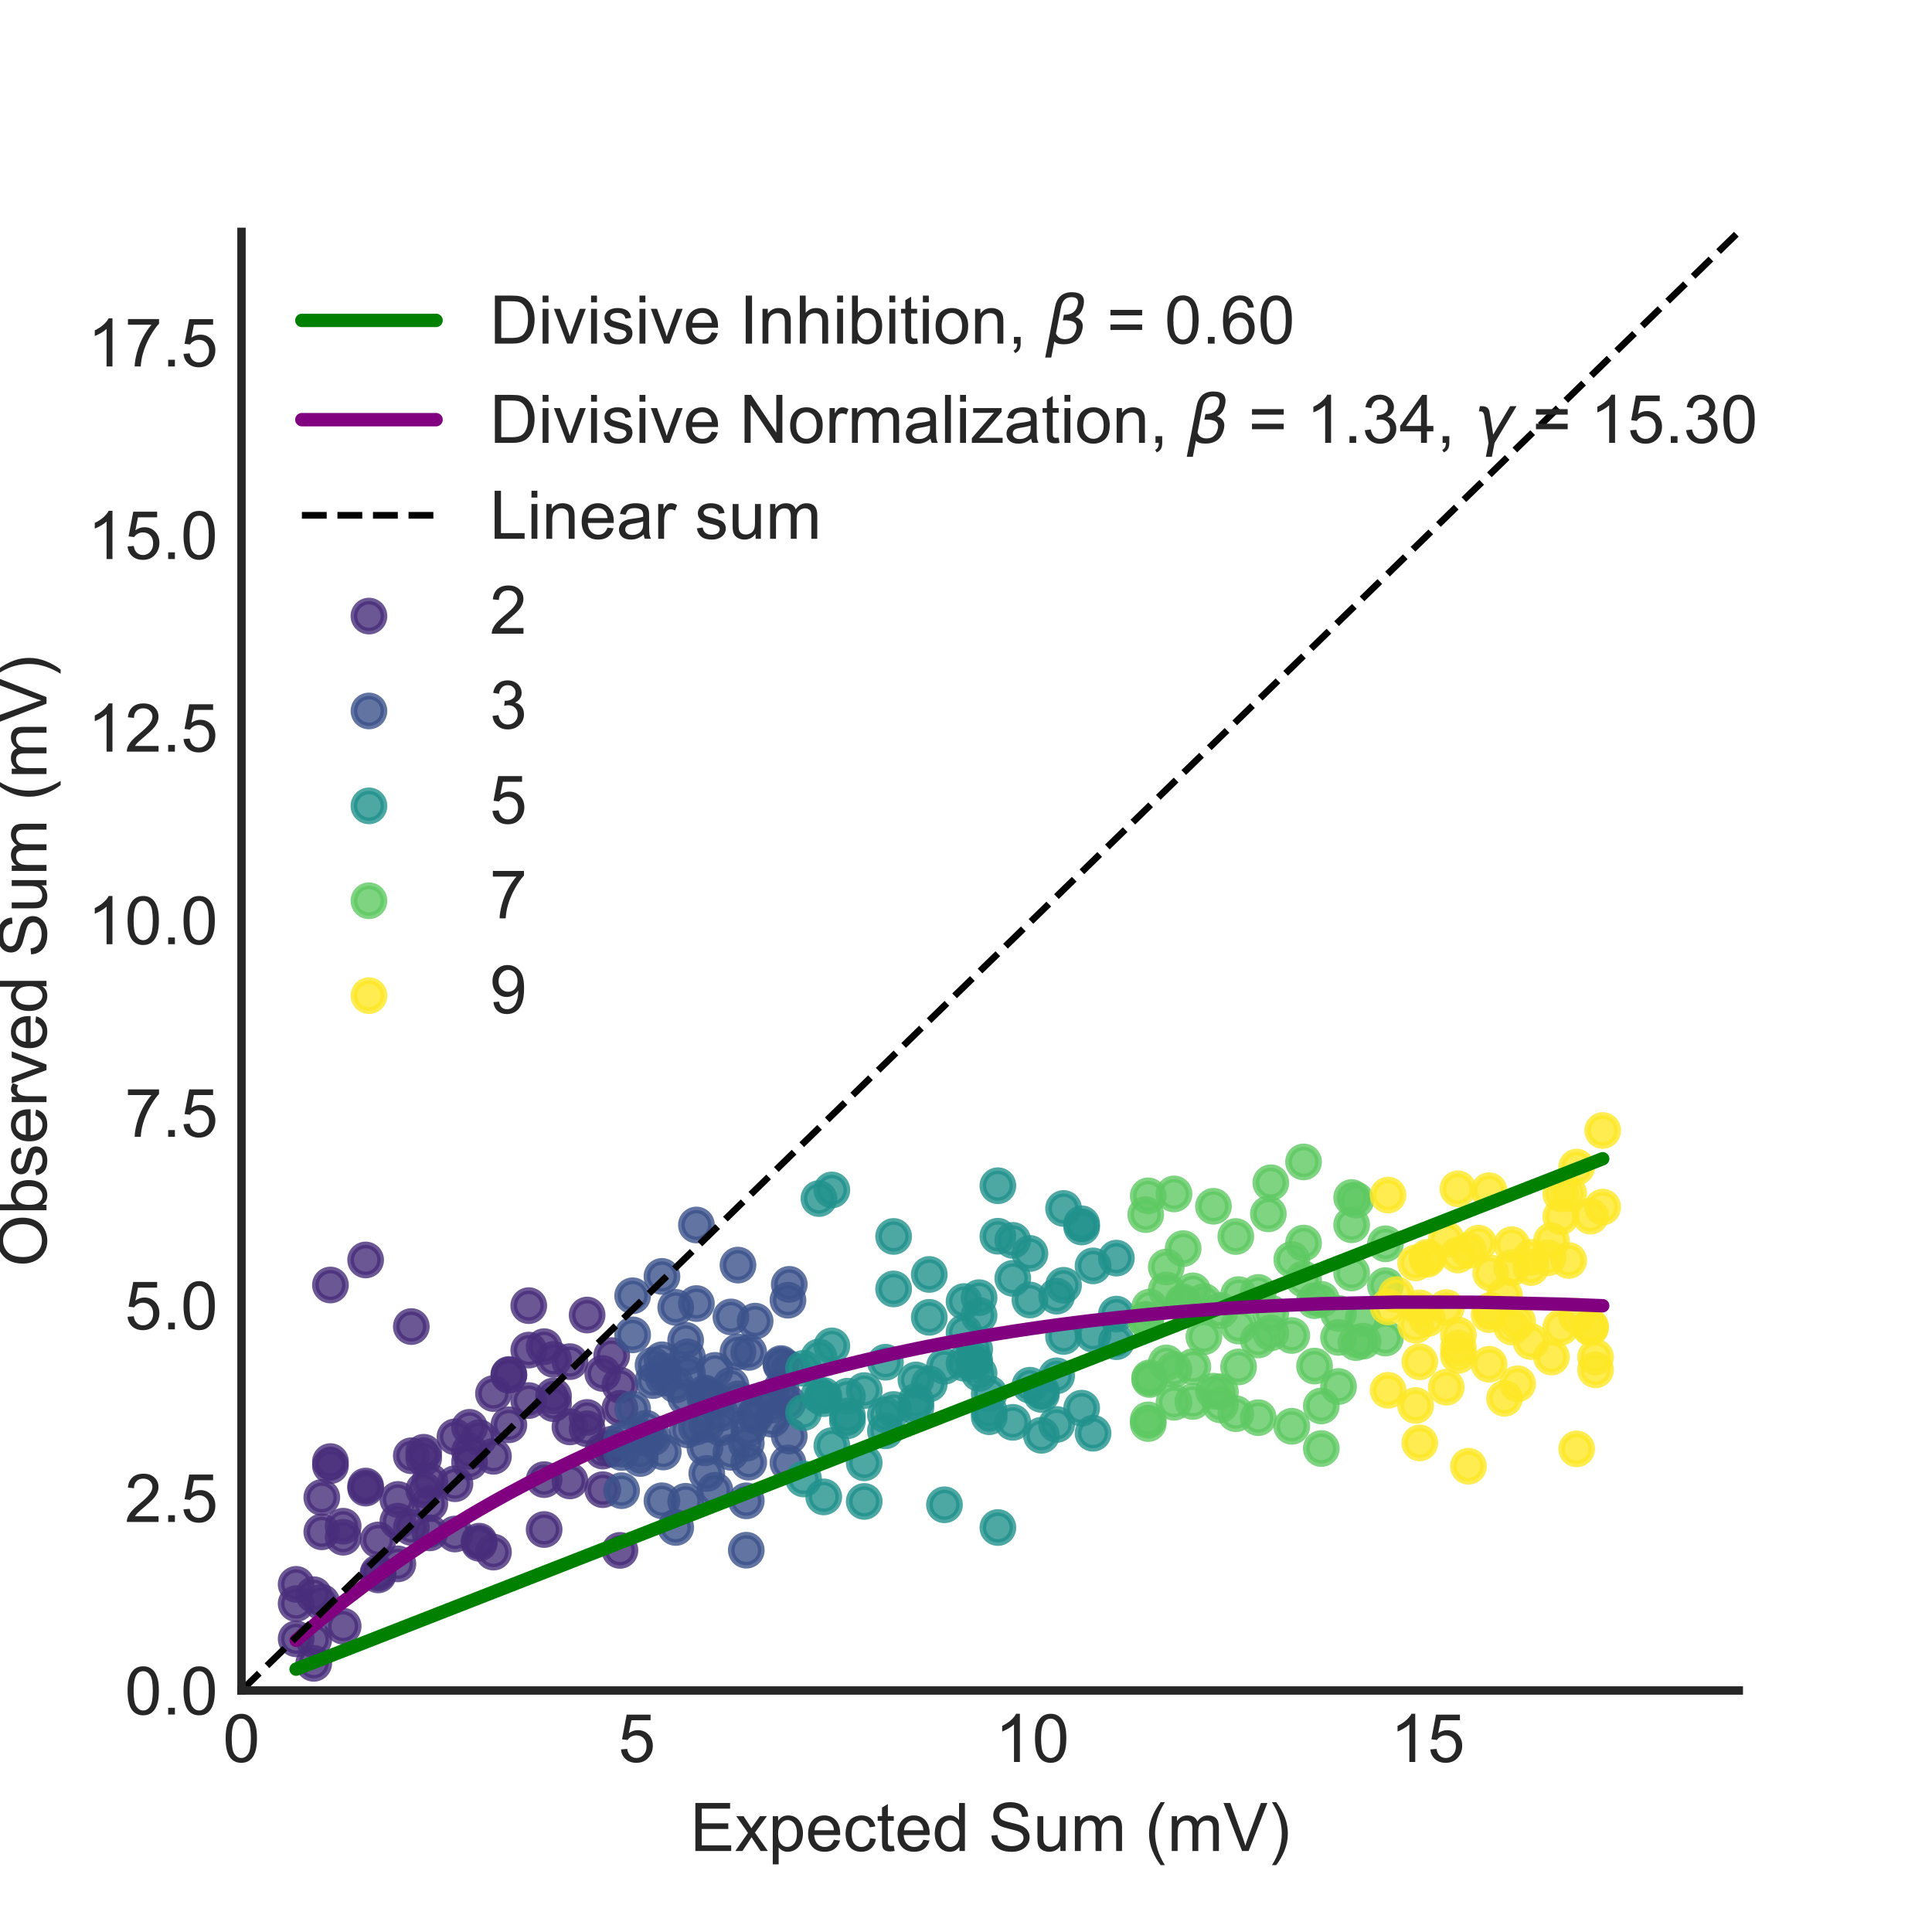 <?xml version="1.0" encoding="utf-8" standalone="no"?>
<!DOCTYPE svg PUBLIC "-//W3C//DTD SVG 1.1//EN"
  "http://www.w3.org/Graphics/SVG/1.1/DTD/svg11.dtd">
<!-- Created with matplotlib (http://matplotlib.org/) -->
<svg height="288pt" version="1.1" viewBox="0 0 288 288" width="288pt" xmlns="http://www.w3.org/2000/svg" xmlns:xlink="http://www.w3.org/1999/xlink">
 <defs>
  <style type="text/css">
*{stroke-linecap:butt;stroke-linejoin:round;}
  </style>
 </defs>
 <g id="figure_1">
  <g id="patch_1">
   <path d="M 0 288 
L 288 288 
L 288 0 
L 0 0 
z
" style="fill:none;opacity:0;"/>
  </g>
  <g id="axes_1">
   <g id="patch_2">
    <path d="M 36 252 
L 259.2 252 
L 259.2 34.56 
L 36 34.56 
z
" style="fill:none;"/>
   </g>
   <g id="PathCollection_1">
    <defs>
     <path d="M 0 2.236 
C 0.593 2.236 1.162 2 1.581 1.581 
C 2 1.162 2.236 0.593 2.236 0 
C 2.236 -0.593 2 -1.162 1.581 -1.581 
C 1.162 -2 0.593 -2.236 0 -2.236 
C -0.593 -2.236 -1.162 -2 -1.581 -1.581 
C -2 -1.162 -2.236 -0.593 -2.236 0 
C -2.236 0.593 -2 1.162 -1.581 1.581 
C -1.162 2 -0.593 2.236 0 2.236 
z
" id="m3e0a5a84d3" style="stroke:#472d7b;stroke-opacity:0.8;"/>
    </defs>
    <g clip-path="url(#p989f20ffa4)">
     <use style="fill:#472d7b;fill-opacity:0.8;stroke:#472d7b;stroke-opacity:0.8;" x="67.819" xlink:href="#m3e0a5a84d3" y="221.18"/>
     <use style="fill:#472d7b;fill-opacity:0.8;stroke:#472d7b;stroke-opacity:0.8;" x="67.819" xlink:href="#m3e0a5a84d3" y="228.676"/>
     <use style="fill:#472d7b;fill-opacity:0.8;stroke:#472d7b;stroke-opacity:0.8;" x="67.819" xlink:href="#m3e0a5a84d3" y="214.186"/>
     <use style="fill:#472d7b;fill-opacity:0.8;stroke:#472d7b;stroke-opacity:0.8;" x="44.146" xlink:href="#m3e0a5a84d3" y="244.298"/>
     <use style="fill:#472d7b;fill-opacity:0.8;stroke:#472d7b;stroke-opacity:0.8;" x="44.146" xlink:href="#m3e0a5a84d3" y="236.176"/>
     <use style="fill:#472d7b;fill-opacity:0.8;stroke:#472d7b;stroke-opacity:0.8;" x="44.146" xlink:href="#m3e0a5a84d3" y="239.047"/>
     <use style="fill:#472d7b;fill-opacity:0.8;stroke:#472d7b;stroke-opacity:0.8;" x="46.768" xlink:href="#m3e0a5a84d3" y="247.951"/>
     <use style="fill:#472d7b;fill-opacity:0.8;stroke:#472d7b;stroke-opacity:0.8;" x="46.768" xlink:href="#m3e0a5a84d3" y="244.413"/>
     <use style="fill:#472d7b;fill-opacity:0.8;stroke:#472d7b;stroke-opacity:0.8;" x="46.768" xlink:href="#m3e0a5a84d3" y="237.717"/>
     <use style="fill:#472d7b;fill-opacity:0.8;stroke:#472d7b;stroke-opacity:0.8;" x="54.505" xlink:href="#m3e0a5a84d3" y="187.821"/>
     <use style="fill:#472d7b;fill-opacity:0.8;stroke:#472d7b;stroke-opacity:0.8;" x="54.505" xlink:href="#m3e0a5a84d3" y="221.833"/>
     <use style="fill:#472d7b;fill-opacity:0.8;stroke:#472d7b;stroke-opacity:0.8;" x="54.505" xlink:href="#m3e0a5a84d3" y="221.518"/>
     <use style="fill:#472d7b;fill-opacity:0.8;stroke:#472d7b;stroke-opacity:0.8;" x="84.96" xlink:href="#m3e0a5a84d3" y="220.758"/>
     <use style="fill:#472d7b;fill-opacity:0.8;stroke:#472d7b;stroke-opacity:0.8;" x="84.96" xlink:href="#m3e0a5a84d3" y="202.977"/>
     <use style="fill:#472d7b;fill-opacity:0.8;stroke:#472d7b;stroke-opacity:0.8;" x="84.96" xlink:href="#m3e0a5a84d3" y="212.706"/>
     <use style="fill:#472d7b;fill-opacity:0.8;stroke:#472d7b;stroke-opacity:0.8;" x="91.182" xlink:href="#m3e0a5a84d3" y="216.022"/>
     <use style="fill:#472d7b;fill-opacity:0.8;stroke:#472d7b;stroke-opacity:0.8;" x="91.182" xlink:href="#m3e0a5a84d3" y="202.073"/>
     <use style="fill:#472d7b;fill-opacity:0.8;stroke:#472d7b;stroke-opacity:0.8;" x="91.182" xlink:href="#m3e0a5a84d3" y="215.287"/>
     <use style="fill:#472d7b;fill-opacity:0.8;stroke:#472d7b;stroke-opacity:0.8;" x="78.822" xlink:href="#m3e0a5a84d3" y="208.779"/>
     <use style="fill:#472d7b;fill-opacity:0.8;stroke:#472d7b;stroke-opacity:0.8;" x="78.822" xlink:href="#m3e0a5a84d3" y="194.63"/>
     <use style="fill:#472d7b;fill-opacity:0.8;stroke:#472d7b;stroke-opacity:0.8;" x="78.822" xlink:href="#m3e0a5a84d3" y="201.256"/>
     <use style="fill:#472d7b;fill-opacity:0.8;stroke:#472d7b;stroke-opacity:0.8;" x="82.512" xlink:href="#m3e0a5a84d3" y="209.244"/>
     <use style="fill:#472d7b;fill-opacity:0.8;stroke:#472d7b;stroke-opacity:0.8;" x="82.512" xlink:href="#m3e0a5a84d3" y="208.088"/>
     <use style="fill:#472d7b;fill-opacity:0.8;stroke:#472d7b;stroke-opacity:0.8;" x="82.512" xlink:href="#m3e0a5a84d3" y="202.643"/>
     <use style="fill:#472d7b;fill-opacity:0.8;stroke:#472d7b;stroke-opacity:0.8;" x="71.432" xlink:href="#m3e0a5a84d3" y="214.31"/>
     <use style="fill:#472d7b;fill-opacity:0.8;stroke:#472d7b;stroke-opacity:0.8;" x="71.432" xlink:href="#m3e0a5a84d3" y="230.055"/>
     <use style="fill:#472d7b;fill-opacity:0.8;stroke:#472d7b;stroke-opacity:0.8;" x="71.432" xlink:href="#m3e0a5a84d3" y="229.741"/>
     <use style="fill:#472d7b;fill-opacity:0.8;stroke:#472d7b;stroke-opacity:0.8;" x="56.361" xlink:href="#m3e0a5a84d3" y="229.561"/>
     <use style="fill:#472d7b;fill-opacity:0.8;stroke:#472d7b;stroke-opacity:0.8;" x="56.361" xlink:href="#m3e0a5a84d3" y="234.77"/>
     <use style="fill:#472d7b;fill-opacity:0.8;stroke:#472d7b;stroke-opacity:0.8;" x="56.361" xlink:href="#m3e0a5a84d3" y="234.465"/>
     <use style="fill:#472d7b;fill-opacity:0.8;stroke:#472d7b;stroke-opacity:0.8;" x="69.993" xlink:href="#m3e0a5a84d3" y="216.344"/>
     <use style="fill:#472d7b;fill-opacity:0.8;stroke:#472d7b;stroke-opacity:0.8;" x="69.993" xlink:href="#m3e0a5a84d3" y="217.943"/>
     <use style="fill:#472d7b;fill-opacity:0.8;stroke:#472d7b;stroke-opacity:0.8;" x="69.993" xlink:href="#m3e0a5a84d3" y="212.768"/>
     <use style="fill:#472d7b;fill-opacity:0.8;stroke:#472d7b;stroke-opacity:0.8;" x="92.412" xlink:href="#m3e0a5a84d3" y="231.113"/>
     <use style="fill:#472d7b;fill-opacity:0.8;stroke:#472d7b;stroke-opacity:0.8;" x="92.412" xlink:href="#m3e0a5a84d3" y="206.497"/>
     <use style="fill:#472d7b;fill-opacity:0.8;stroke:#472d7b;stroke-opacity:0.8;" x="92.412" xlink:href="#m3e0a5a84d3" y="209.938"/>
     <use style="fill:#472d7b;fill-opacity:0.8;stroke:#472d7b;stroke-opacity:0.8;" x="61.313" xlink:href="#m3e0a5a84d3" y="227.691"/>
     <use style="fill:#472d7b;fill-opacity:0.8;stroke:#472d7b;stroke-opacity:0.8;" x="61.313" xlink:href="#m3e0a5a84d3" y="217.006"/>
     <use style="fill:#472d7b;fill-opacity:0.8;stroke:#472d7b;stroke-opacity:0.8;" x="61.313" xlink:href="#m3e0a5a84d3" y="197.748"/>
     <use style="fill:#472d7b;fill-opacity:0.8;stroke:#472d7b;stroke-opacity:0.8;" x="59.311" xlink:href="#m3e0a5a84d3" y="223.519"/>
     <use style="fill:#472d7b;fill-opacity:0.8;stroke:#472d7b;stroke-opacity:0.8;" x="59.311" xlink:href="#m3e0a5a84d3" y="226.764"/>
     <use style="fill:#472d7b;fill-opacity:0.8;stroke:#472d7b;stroke-opacity:0.8;" x="59.311" xlink:href="#m3e0a5a84d3" y="233.124"/>
     <use style="fill:#472d7b;fill-opacity:0.8;stroke:#472d7b;stroke-opacity:0.8;" x="81.114" xlink:href="#m3e0a5a84d3" y="228.003"/>
     <use style="fill:#472d7b;fill-opacity:0.8;stroke:#472d7b;stroke-opacity:0.8;" x="81.114" xlink:href="#m3e0a5a84d3" y="200.745"/>
     <use style="fill:#472d7b;fill-opacity:0.8;stroke:#472d7b;stroke-opacity:0.8;" x="81.114" xlink:href="#m3e0a5a84d3" y="220.566"/>
     <use style="fill:#472d7b;fill-opacity:0.8;stroke:#472d7b;stroke-opacity:0.8;" x="73.56" xlink:href="#m3e0a5a84d3" y="207.733"/>
     <use style="fill:#472d7b;fill-opacity:0.8;stroke:#472d7b;stroke-opacity:0.8;" x="73.56" xlink:href="#m3e0a5a84d3" y="217.089"/>
     <use style="fill:#472d7b;fill-opacity:0.8;stroke:#472d7b;stroke-opacity:0.8;" x="73.56" xlink:href="#m3e0a5a84d3" y="231.369"/>
     <use style="fill:#472d7b;fill-opacity:0.8;stroke:#472d7b;stroke-opacity:0.8;" x="89.852" xlink:href="#m3e0a5a84d3" y="204.738"/>
     <use style="fill:#472d7b;fill-opacity:0.8;stroke:#472d7b;stroke-opacity:0.8;" x="89.852" xlink:href="#m3e0a5a84d3" y="222.065"/>
     <use style="fill:#472d7b;fill-opacity:0.8;stroke:#472d7b;stroke-opacity:0.8;" x="89.852" xlink:href="#m3e0a5a84d3" y="216.311"/>
     <use style="fill:#472d7b;fill-opacity:0.8;stroke:#472d7b;stroke-opacity:0.8;" x="87.521" xlink:href="#m3e0a5a84d3" y="211.295"/>
     <use style="fill:#472d7b;fill-opacity:0.8;stroke:#472d7b;stroke-opacity:0.8;" x="87.521" xlink:href="#m3e0a5a84d3" y="212.988"/>
     <use style="fill:#472d7b;fill-opacity:0.8;stroke:#472d7b;stroke-opacity:0.8;" x="87.521" xlink:href="#m3e0a5a84d3" y="196.03"/>
     <use style="fill:#472d7b;fill-opacity:0.8;stroke:#472d7b;stroke-opacity:0.8;" x="47.969" xlink:href="#m3e0a5a84d3" y="223.223"/>
     <use style="fill:#472d7b;fill-opacity:0.8;stroke:#472d7b;stroke-opacity:0.8;" x="47.969" xlink:href="#m3e0a5a84d3" y="228.346"/>
     <use style="fill:#472d7b;fill-opacity:0.8;stroke:#472d7b;stroke-opacity:0.8;" x="47.969" xlink:href="#m3e0a5a84d3" y="238.854"/>
     <use style="fill:#472d7b;fill-opacity:0.8;stroke:#472d7b;stroke-opacity:0.8;" x="75.857" xlink:href="#m3e0a5a84d3" y="204.891"/>
     <use style="fill:#472d7b;fill-opacity:0.8;stroke:#472d7b;stroke-opacity:0.8;" x="75.857" xlink:href="#m3e0a5a84d3" y="212.396"/>
     <use style="fill:#472d7b;fill-opacity:0.8;stroke:#472d7b;stroke-opacity:0.8;" x="75.857" xlink:href="#m3e0a5a84d3" y="205"/>
     <use style="fill:#472d7b;fill-opacity:0.8;stroke:#472d7b;stroke-opacity:0.8;" x="64.076" xlink:href="#m3e0a5a84d3" y="220.806"/>
     <use style="fill:#472d7b;fill-opacity:0.8;stroke:#472d7b;stroke-opacity:0.8;" x="64.076" xlink:href="#m3e0a5a84d3" y="228.5"/>
     <use style="fill:#472d7b;fill-opacity:0.8;stroke:#472d7b;stroke-opacity:0.8;" x="64.076" xlink:href="#m3e0a5a84d3" y="224.15"/>
     <use style="fill:#472d7b;fill-opacity:0.8;stroke:#472d7b;stroke-opacity:0.8;" x="51.155" xlink:href="#m3e0a5a84d3" y="227.51"/>
     <use style="fill:#472d7b;fill-opacity:0.8;stroke:#472d7b;stroke-opacity:0.8;" x="51.155" xlink:href="#m3e0a5a84d3" y="242.414"/>
     <use style="fill:#472d7b;fill-opacity:0.8;stroke:#472d7b;stroke-opacity:0.8;" x="51.155" xlink:href="#m3e0a5a84d3" y="229.155"/>
     <use style="fill:#472d7b;fill-opacity:0.8;stroke:#472d7b;stroke-opacity:0.8;" x="63.159" xlink:href="#m3e0a5a84d3" y="216.486"/>
     <use style="fill:#472d7b;fill-opacity:0.8;stroke:#472d7b;stroke-opacity:0.8;" x="63.159" xlink:href="#m3e0a5a84d3" y="217.361"/>
     <use style="fill:#472d7b;fill-opacity:0.8;stroke:#472d7b;stroke-opacity:0.8;" x="63.159" xlink:href="#m3e0a5a84d3" y="222.089"/>
     <use style="fill:#472d7b;fill-opacity:0.8;stroke:#472d7b;stroke-opacity:0.8;" x="49.257" xlink:href="#m3e0a5a84d3" y="217.876"/>
     <use style="fill:#472d7b;fill-opacity:0.8;stroke:#472d7b;stroke-opacity:0.8;" x="49.257" xlink:href="#m3e0a5a84d3" y="191.554"/>
     <use style="fill:#472d7b;fill-opacity:0.8;stroke:#472d7b;stroke-opacity:0.8;" x="49.257" xlink:href="#m3e0a5a84d3" y="218.491"/>
    </g>
   </g>
   <g id="PathCollection_2">
    <defs>
     <path d="M 0 2.236 
C 0.593 2.236 1.162 2 1.581 1.581 
C 2 1.162 2.236 0.593 2.236 0 
C 2.236 -0.593 2 -1.162 1.581 -1.581 
C 1.162 -2 0.593 -2.236 0 -2.236 
C -0.593 -2.236 -1.162 -2 -1.581 -1.581 
C -2 -1.162 -2.236 -0.593 -2.236 0 
C -2.236 0.593 -2 1.162 -1.581 1.581 
C -1.162 2 -0.593 2.236 0 2.236 
z
" id="m758b97375d" style="stroke:#3b528b;stroke-opacity:0.8;"/>
    </defs>
    <g clip-path="url(#p989f20ffa4)">
     <use style="fill:#3b528b;fill-opacity:0.8;stroke:#3b528b;stroke-opacity:0.8;" x="117.459" xlink:href="#m758b97375d" y="193.821"/>
     <use style="fill:#3b528b;fill-opacity:0.8;stroke:#3b528b;stroke-opacity:0.8;" x="117.459" xlink:href="#m758b97375d" y="218.075"/>
     <use style="fill:#3b528b;fill-opacity:0.8;stroke:#3b528b;stroke-opacity:0.8;" x="117.459" xlink:href="#m758b97375d" y="209.116"/>
     <use style="fill:#3b528b;fill-opacity:0.8;stroke:#3b528b;stroke-opacity:0.8;" x="106.576" xlink:href="#m758b97375d" y="208.641"/>
     <use style="fill:#3b528b;fill-opacity:0.8;stroke:#3b528b;stroke-opacity:0.8;" x="106.576" xlink:href="#m758b97375d" y="204.278"/>
     <use style="fill:#3b528b;fill-opacity:0.8;stroke:#3b528b;stroke-opacity:0.8;" x="106.576" xlink:href="#m758b97375d" y="222.158"/>
     <use style="fill:#3b528b;fill-opacity:0.8;stroke:#3b528b;stroke-opacity:0.8;" x="92.657" xlink:href="#m758b97375d" y="222.21"/>
     <use style="fill:#3b528b;fill-opacity:0.8;stroke:#3b528b;stroke-opacity:0.8;" x="92.657" xlink:href="#m758b97375d" y="214.689"/>
     <use style="fill:#3b528b;fill-opacity:0.8;stroke:#3b528b;stroke-opacity:0.8;" x="92.657" xlink:href="#m758b97375d" y="216.518"/>
     <use style="fill:#3b528b;fill-opacity:0.8;stroke:#3b528b;stroke-opacity:0.8;" x="95.437" xlink:href="#m758b97375d" y="216.434"/>
     <use style="fill:#3b528b;fill-opacity:0.8;stroke:#3b528b;stroke-opacity:0.8;" x="95.437" xlink:href="#m758b97375d" y="217.42"/>
     <use style="fill:#3b528b;fill-opacity:0.8;stroke:#3b528b;stroke-opacity:0.8;" x="107.391" xlink:href="#m758b97375d" y="210.68"/>
     <use style="fill:#3b528b;fill-opacity:0.8;stroke:#3b528b;stroke-opacity:0.8;" x="107.391" xlink:href="#m758b97375d" y="212.85"/>
     <use style="fill:#3b528b;fill-opacity:0.8;stroke:#3b528b;stroke-opacity:0.8;" x="98.872" xlink:href="#m758b97375d" y="204.35"/>
     <use style="fill:#3b528b;fill-opacity:0.8;stroke:#3b528b;stroke-opacity:0.8;" x="98.872" xlink:href="#m758b97375d" y="216.447"/>
     <use style="fill:#3b528b;fill-opacity:0.8;stroke:#3b528b;stroke-opacity:0.8;" x="98.872" xlink:href="#m758b97375d" y="205.394"/>
     <use style="fill:#3b528b;fill-opacity:0.8;stroke:#3b528b;stroke-opacity:0.8;" x="105.362" xlink:href="#m758b97375d" y="207.926"/>
     <use style="fill:#3b528b;fill-opacity:0.8;stroke:#3b528b;stroke-opacity:0.8;" x="105.362" xlink:href="#m758b97375d" y="212.315"/>
     <use style="fill:#3b528b;fill-opacity:0.8;stroke:#3b528b;stroke-opacity:0.8;" x="105.362" xlink:href="#m758b97375d" y="219.646"/>
     <use style="fill:#3b528b;fill-opacity:0.8;stroke:#3b528b;stroke-opacity:0.8;" x="102.209" xlink:href="#m758b97375d" y="208.324"/>
     <use style="fill:#3b528b;fill-opacity:0.8;stroke:#3b528b;stroke-opacity:0.8;" x="102.209" xlink:href="#m758b97375d" y="199.79"/>
     <use style="fill:#3b528b;fill-opacity:0.8;stroke:#3b528b;stroke-opacity:0.8;" x="102.209" xlink:href="#m758b97375d" y="223.795"/>
     <use style="fill:#3b528b;fill-opacity:0.8;stroke:#3b528b;stroke-opacity:0.8;" x="105.082" xlink:href="#m758b97375d" y="208.442"/>
     <use style="fill:#3b528b;fill-opacity:0.8;stroke:#3b528b;stroke-opacity:0.8;" x="105.082" xlink:href="#m758b97375d" y="207.653"/>
     <use style="fill:#3b528b;fill-opacity:0.8;stroke:#3b528b;stroke-opacity:0.8;" x="105.082" xlink:href="#m758b97375d" y="215.826"/>
     <use style="fill:#3b528b;fill-opacity:0.8;stroke:#3b528b;stroke-opacity:0.8;" x="98.675" xlink:href="#m758b97375d" y="202.701"/>
     <use style="fill:#3b528b;fill-opacity:0.8;stroke:#3b528b;stroke-opacity:0.8;" x="98.675" xlink:href="#m758b97375d" y="190.273"/>
     <use style="fill:#3b528b;fill-opacity:0.8;stroke:#3b528b;stroke-opacity:0.8;" x="98.675" xlink:href="#m758b97375d" y="223.717"/>
     <use style="fill:#3b528b;fill-opacity:0.8;stroke:#3b528b;stroke-opacity:0.8;" x="102.473" xlink:href="#m758b97375d" y="213.145"/>
     <use style="fill:#3b528b;fill-opacity:0.8;stroke:#3b528b;stroke-opacity:0.8;" x="102.473" xlink:href="#m758b97375d" y="202.272"/>
     <use style="fill:#3b528b;fill-opacity:0.8;stroke:#3b528b;stroke-opacity:0.8;" x="102.473" xlink:href="#m758b97375d" y="204.691"/>
     <use style="fill:#3b528b;fill-opacity:0.8;stroke:#3b528b;stroke-opacity:0.8;" x="111.249" xlink:href="#m758b97375d" y="231.086"/>
     <use style="fill:#3b528b;fill-opacity:0.8;stroke:#3b528b;stroke-opacity:0.8;" x="111.249" xlink:href="#m758b97375d" y="223.728"/>
     <use style="fill:#3b528b;fill-opacity:0.8;stroke:#3b528b;stroke-opacity:0.8;" x="111.249" xlink:href="#m758b97375d" y="215.138"/>
     <use style="fill:#3b528b;fill-opacity:0.8;stroke:#3b528b;stroke-opacity:0.8;" x="110.008" xlink:href="#m758b97375d" y="188.586"/>
     <use style="fill:#3b528b;fill-opacity:0.8;stroke:#3b528b;stroke-opacity:0.8;" x="110.008" xlink:href="#m758b97375d" y="201.525"/>
     <use style="fill:#3b528b;fill-opacity:0.8;stroke:#3b528b;stroke-opacity:0.8;" x="110.008" xlink:href="#m758b97375d" y="208.535"/>
     <use style="fill:#3b528b;fill-opacity:0.8;stroke:#3b528b;stroke-opacity:0.8;" x="111.614" xlink:href="#m758b97375d" y="217.968"/>
     <use style="fill:#3b528b;fill-opacity:0.8;stroke:#3b528b;stroke-opacity:0.8;" x="111.614" xlink:href="#m758b97375d" y="212.957"/>
     <use style="fill:#3b528b;fill-opacity:0.8;stroke:#3b528b;stroke-opacity:0.8;" x="111.614" xlink:href="#m758b97375d" y="201.603"/>
     <use style="fill:#3b528b;fill-opacity:0.8;stroke:#3b528b;stroke-opacity:0.8;" x="103.813" xlink:href="#m758b97375d" y="194.318"/>
     <use style="fill:#3b528b;fill-opacity:0.8;stroke:#3b528b;stroke-opacity:0.8;" x="103.813" xlink:href="#m758b97375d" y="212.725"/>
     <use style="fill:#3b528b;fill-opacity:0.8;stroke:#3b528b;stroke-opacity:0.8;" x="103.813" xlink:href="#m758b97375d" y="182.607"/>
     <use style="fill:#3b528b;fill-opacity:0.8;stroke:#3b528b;stroke-opacity:0.8;" x="108.957" xlink:href="#m758b97375d" y="216.495"/>
     <use style="fill:#3b528b;fill-opacity:0.8;stroke:#3b528b;stroke-opacity:0.8;" x="108.957" xlink:href="#m758b97375d" y="206.51"/>
     <use style="fill:#3b528b;fill-opacity:0.8;stroke:#3b528b;stroke-opacity:0.8;" x="108.957" xlink:href="#m758b97375d" y="196.315"/>
     <use style="fill:#3b528b;fill-opacity:0.8;stroke:#3b528b;stroke-opacity:0.8;" x="94.307" xlink:href="#m758b97375d" y="193.158"/>
     <use style="fill:#3b528b;fill-opacity:0.8;stroke:#3b528b;stroke-opacity:0.8;" x="94.307" xlink:href="#m758b97375d" y="210.032"/>
     <use style="fill:#3b528b;fill-opacity:0.8;stroke:#3b528b;stroke-opacity:0.8;" x="94.307" xlink:href="#m758b97375d" y="198.987"/>
     <use style="fill:#3b528b;fill-opacity:0.8;stroke:#3b528b;stroke-opacity:0.8;" x="100.73" xlink:href="#m758b97375d" y="194.891"/>
     <use style="fill:#3b528b;fill-opacity:0.8;stroke:#3b528b;stroke-opacity:0.8;" x="100.73" xlink:href="#m758b97375d" y="206.45"/>
     <use style="fill:#3b528b;fill-opacity:0.8;stroke:#3b528b;stroke-opacity:0.8;" x="100.73" xlink:href="#m758b97375d" y="227.696"/>
     <use style="fill:#3b528b;fill-opacity:0.8;stroke:#3b528b;stroke-opacity:0.8;" x="97.349" xlink:href="#m758b97375d" y="214.299"/>
     <use style="fill:#3b528b;fill-opacity:0.8;stroke:#3b528b;stroke-opacity:0.8;" x="97.349" xlink:href="#m758b97375d" y="203.494"/>
     <use style="fill:#3b528b;fill-opacity:0.8;stroke:#3b528b;stroke-opacity:0.8;" x="97.349" xlink:href="#m758b97375d" y="205.799"/>
     <use style="fill:#3b528b;fill-opacity:0.8;stroke:#3b528b;stroke-opacity:0.8;" x="115.095" xlink:href="#m758b97375d" y="211.562"/>
     <use style="fill:#3b528b;fill-opacity:0.8;stroke:#3b528b;stroke-opacity:0.8;" x="115.095" xlink:href="#m758b97375d" y="208.259"/>
     <use style="fill:#3b528b;fill-opacity:0.8;stroke:#3b528b;stroke-opacity:0.8;" x="115.095" xlink:href="#m758b97375d" y="209.447"/>
     <use style="fill:#3b528b;fill-opacity:0.8;stroke:#3b528b;stroke-opacity:0.8;" x="112.568" xlink:href="#m758b97375d" y="210.803"/>
     <use style="fill:#3b528b;fill-opacity:0.8;stroke:#3b528b;stroke-opacity:0.8;" x="112.568" xlink:href="#m758b97375d" y="211.096"/>
     <use style="fill:#3b528b;fill-opacity:0.8;stroke:#3b528b;stroke-opacity:0.8;" x="112.568" xlink:href="#m758b97375d" y="196.94"/>
     <use style="fill:#3b528b;fill-opacity:0.8;stroke:#3b528b;stroke-opacity:0.8;" x="96.328" xlink:href="#m758b97375d" y="214.389"/>
     <use style="fill:#3b528b;fill-opacity:0.8;stroke:#3b528b;stroke-opacity:0.8;" x="96.328" xlink:href="#m758b97375d" y="212.908"/>
     <use style="fill:#3b528b;fill-opacity:0.8;stroke:#3b528b;stroke-opacity:0.8;" x="96.328" xlink:href="#m758b97375d" y="214.334"/>
     <use style="fill:#3b528b;fill-opacity:0.8;stroke:#3b528b;stroke-opacity:0.8;" x="116.426" xlink:href="#m758b97375d" y="207.038"/>
     <use style="fill:#3b528b;fill-opacity:0.8;stroke:#3b528b;stroke-opacity:0.8;" x="116.426" xlink:href="#m758b97375d" y="203.265"/>
     <use style="fill:#3b528b;fill-opacity:0.8;stroke:#3b528b;stroke-opacity:0.8;" x="116.426" xlink:href="#m758b97375d" y="203.485"/>
     <use style="fill:#3b528b;fill-opacity:0.8;stroke:#3b528b;stroke-opacity:0.8;" x="117.656" xlink:href="#m758b97375d" y="204.044"/>
     <use style="fill:#3b528b;fill-opacity:0.8;stroke:#3b528b;stroke-opacity:0.8;" x="117.656" xlink:href="#m758b97375d" y="191.458"/>
     <use style="fill:#3b528b;fill-opacity:0.8;stroke:#3b528b;stroke-opacity:0.8;" x="117.656" xlink:href="#m758b97375d" y="214.064"/>
    </g>
   </g>
   <g id="PathCollection_3">
    <defs>
     <path d="M 0 2.236 
C 0.593 2.236 1.162 2 1.581 1.581 
C 2 1.162 2.236 0.593 2.236 0 
C 2.236 -0.593 2 -1.162 1.581 -1.581 
C 1.162 -2 0.593 -2.236 0 -2.236 
C -0.593 -2.236 -1.162 -2 -1.581 -1.581 
C -2 -1.162 -2.236 -0.593 -2.236 0 
C -2.236 0.593 -2 1.162 -1.581 1.581 
C -1.162 2 -0.593 2.236 0 2.236 
z
" id="m36a502edca" style="stroke:#21918c;stroke-opacity:0.8;"/>
    </defs>
    <g clip-path="url(#p989f20ffa4)">
     <use style="fill:#21918c;fill-opacity:0.8;stroke:#21918c;stroke-opacity:0.8;" x="122.079" xlink:href="#m36a502edca" y="202.277"/>
     <use style="fill:#21918c;fill-opacity:0.8;stroke:#21918c;stroke-opacity:0.8;" x="122.079" xlink:href="#m36a502edca" y="208.017"/>
     <use style="fill:#21918c;fill-opacity:0.8;stroke:#21918c;stroke-opacity:0.8;" x="122.079" xlink:href="#m36a502edca" y="178.666"/>
     <use style="fill:#21918c;fill-opacity:0.8;stroke:#21918c;stroke-opacity:0.8;" x="147.466" xlink:href="#m36a502edca" y="211.187"/>
     <use style="fill:#21918c;fill-opacity:0.8;stroke:#21918c;stroke-opacity:0.8;" x="147.466" xlink:href="#m36a502edca" y="207.754"/>
     <use style="fill:#21918c;fill-opacity:0.8;stroke:#21918c;stroke-opacity:0.8;" x="147.466" xlink:href="#m36a502edca" y="210.398"/>
     <use style="fill:#21918c;fill-opacity:0.8;stroke:#21918c;stroke-opacity:0.8;" x="157.512" xlink:href="#m36a502edca" y="205.091"/>
     <use style="fill:#21918c;fill-opacity:0.8;stroke:#21918c;stroke-opacity:0.8;" x="157.512" xlink:href="#m36a502edca" y="212.344"/>
     <use style="fill:#21918c;fill-opacity:0.8;stroke:#21918c;stroke-opacity:0.8;" x="157.512" xlink:href="#m36a502edca" y="193.219"/>
     <use style="fill:#21918c;fill-opacity:0.8;stroke:#21918c;stroke-opacity:0.8;" x="153.533" xlink:href="#m36a502edca" y="206.494"/>
     <use style="fill:#21918c;fill-opacity:0.8;stroke:#21918c;stroke-opacity:0.8;" x="153.533" xlink:href="#m36a502edca" y="193.787"/>
     <use style="fill:#21918c;fill-opacity:0.8;stroke:#21918c;stroke-opacity:0.8;" x="153.533" xlink:href="#m36a502edca" y="186.851"/>
     <use style="fill:#21918c;fill-opacity:0.8;stroke:#21918c;stroke-opacity:0.8;" x="126.327" xlink:href="#m36a502edca" y="211.79"/>
     <use style="fill:#21918c;fill-opacity:0.8;stroke:#21918c;stroke-opacity:0.8;" x="126.327" xlink:href="#m36a502edca" y="208.13"/>
     <use style="fill:#21918c;fill-opacity:0.8;stroke:#21918c;stroke-opacity:0.8;" x="126.327" xlink:href="#m36a502edca" y="211.065"/>
     <use style="fill:#21918c;fill-opacity:0.8;stroke:#21918c;stroke-opacity:0.8;" x="124.002" xlink:href="#m36a502edca" y="215.498"/>
     <use style="fill:#21918c;fill-opacity:0.8;stroke:#21918c;stroke-opacity:0.8;" x="124.002" xlink:href="#m36a502edca" y="200.627"/>
     <use style="fill:#21918c;fill-opacity:0.8;stroke:#21918c;stroke-opacity:0.8;" x="124.002" xlink:href="#m36a502edca" y="177.387"/>
     <use style="fill:#21918c;fill-opacity:0.8;stroke:#21918c;stroke-opacity:0.8;" x="143.71" xlink:href="#m36a502edca" y="198.615"/>
     <use style="fill:#21918c;fill-opacity:0.8;stroke:#21918c;stroke-opacity:0.8;" x="143.71" xlink:href="#m36a502edca" y="203.212"/>
     <use style="fill:#21918c;fill-opacity:0.8;stroke:#21918c;stroke-opacity:0.8;" x="143.71" xlink:href="#m36a502edca" y="194.017"/>
     <use style="fill:#21918c;fill-opacity:0.8;stroke:#21918c;stroke-opacity:0.8;" x="138.526" xlink:href="#m36a502edca" y="196.374"/>
     <use style="fill:#21918c;fill-opacity:0.8;stroke:#21918c;stroke-opacity:0.8;" x="138.526" xlink:href="#m36a502edca" y="206.289"/>
     <use style="fill:#21918c;fill-opacity:0.8;stroke:#21918c;stroke-opacity:0.8;" x="138.526" xlink:href="#m36a502edca" y="189.981"/>
     <use style="fill:#21918c;fill-opacity:0.8;stroke:#21918c;stroke-opacity:0.8;" x="131.986" xlink:href="#m36a502edca" y="203.066"/>
     <use style="fill:#21918c;fill-opacity:0.8;stroke:#21918c;stroke-opacity:0.8;" x="131.986" xlink:href="#m36a502edca" y="210.904"/>
     <use style="fill:#21918c;fill-opacity:0.8;stroke:#21918c;stroke-opacity:0.8;" x="131.986" xlink:href="#m36a502edca" y="213.291"/>
     <use style="fill:#21918c;fill-opacity:0.8;stroke:#21918c;stroke-opacity:0.8;" x="133.21" xlink:href="#m36a502edca" y="192.141"/>
     <use style="fill:#21918c;fill-opacity:0.8;stroke:#21918c;stroke-opacity:0.8;" x="133.21" xlink:href="#m36a502edca" y="184.315"/>
     <use style="fill:#21918c;fill-opacity:0.8;stroke:#21918c;stroke-opacity:0.8;" x="133.21" xlink:href="#m36a502edca" y="210.115"/>
     <use style="fill:#21918c;fill-opacity:0.8;stroke:#21918c;stroke-opacity:0.8;" x="140.79" xlink:href="#m36a502edca" y="224.316"/>
     <use style="fill:#21918c;fill-opacity:0.8;stroke:#21918c;stroke-opacity:0.8;" x="140.79" xlink:href="#m36a502edca" y="203.669"/>
     <use style="fill:#21918c;fill-opacity:0.8;stroke:#21918c;stroke-opacity:0.8;" x="150.973" xlink:href="#m36a502edca" y="184.899"/>
     <use style="fill:#21918c;fill-opacity:0.8;stroke:#21918c;stroke-opacity:0.8;" x="150.973" xlink:href="#m36a502edca" y="212.027"/>
     <use style="fill:#21918c;fill-opacity:0.8;stroke:#21918c;stroke-opacity:0.8;" x="150.973" xlink:href="#m36a502edca" y="190.562"/>
     <use style="fill:#21918c;fill-opacity:0.8;stroke:#21918c;stroke-opacity:0.8;" x="166.419" xlink:href="#m36a502edca" y="200.004"/>
     <use style="fill:#21918c;fill-opacity:0.8;stroke:#21918c;stroke-opacity:0.8;" x="166.419" xlink:href="#m36a502edca" y="187.546"/>
     <use style="fill:#21918c;fill-opacity:0.8;stroke:#21918c;stroke-opacity:0.8;" x="166.419" xlink:href="#m36a502edca" y="195.894"/>
     <use style="fill:#21918c;fill-opacity:0.8;stroke:#21918c;stroke-opacity:0.8;" x="145.95" xlink:href="#m36a502edca" y="196.078"/>
     <use style="fill:#21918c;fill-opacity:0.8;stroke:#21918c;stroke-opacity:0.8;" x="145.95" xlink:href="#m36a502edca" y="193.439"/>
     <use style="fill:#21918c;fill-opacity:0.8;stroke:#21918c;stroke-opacity:0.8;" x="145.95" xlink:href="#m36a502edca" y="204.729"/>
     <use style="fill:#21918c;fill-opacity:0.8;stroke:#21918c;stroke-opacity:0.8;" x="148.752" xlink:href="#m36a502edca" y="227.706"/>
     <use style="fill:#21918c;fill-opacity:0.8;stroke:#21918c;stroke-opacity:0.8;" x="148.752" xlink:href="#m36a502edca" y="176.752"/>
     <use style="fill:#21918c;fill-opacity:0.8;stroke:#21918c;stroke-opacity:0.8;" x="148.752" xlink:href="#m36a502edca" y="184.284"/>
     <use style="fill:#21918c;fill-opacity:0.8;stroke:#21918c;stroke-opacity:0.8;" x="122.794" xlink:href="#m36a502edca" y="208.493"/>
     <use style="fill:#21918c;fill-opacity:0.8;stroke:#21918c;stroke-opacity:0.8;" x="122.794" xlink:href="#m36a502edca" y="223.141"/>
     <use style="fill:#21918c;fill-opacity:0.8;stroke:#21918c;stroke-opacity:0.8;" x="122.794" xlink:href="#m36a502edca" y="208.03"/>
     <use style="fill:#21918c;fill-opacity:0.8;stroke:#21918c;stroke-opacity:0.8;" x="158.542" xlink:href="#m36a502edca" y="191.599"/>
     <use style="fill:#21918c;fill-opacity:0.8;stroke:#21918c;stroke-opacity:0.8;" x="158.542" xlink:href="#m36a502edca" y="199.226"/>
     <use style="fill:#21918c;fill-opacity:0.8;stroke:#21918c;stroke-opacity:0.8;" x="158.542" xlink:href="#m36a502edca" y="180.142"/>
     <use style="fill:#21918c;fill-opacity:0.8;stroke:#21918c;stroke-opacity:0.8;" x="119.787" xlink:href="#m36a502edca" y="203.977"/>
     <use style="fill:#21918c;fill-opacity:0.8;stroke:#21918c;stroke-opacity:0.8;" x="119.787" xlink:href="#m36a502edca" y="210.574"/>
     <use style="fill:#21918c;fill-opacity:0.8;stroke:#21918c;stroke-opacity:0.8;" x="119.787" xlink:href="#m36a502edca" y="220.465"/>
     <use style="fill:#21918c;fill-opacity:0.8;stroke:#21918c;stroke-opacity:0.8;" x="155.24" xlink:href="#m36a502edca" y="207.37"/>
     <use style="fill:#21918c;fill-opacity:0.8;stroke:#21918c;stroke-opacity:0.8;" x="155.24" xlink:href="#m36a502edca" y="213.958"/>
     <use style="fill:#21918c;fill-opacity:0.8;stroke:#21918c;stroke-opacity:0.8;" x="155.24" xlink:href="#m36a502edca" y="207.866"/>
     <use style="fill:#21918c;fill-opacity:0.8;stroke:#21918c;stroke-opacity:0.8;" x="162.938" xlink:href="#m36a502edca" y="213.649"/>
     <use style="fill:#21918c;fill-opacity:0.8;stroke:#21918c;stroke-opacity:0.8;" x="162.938" xlink:href="#m36a502edca" y="198.902"/>
     <use style="fill:#21918c;fill-opacity:0.8;stroke:#21918c;stroke-opacity:0.8;" x="162.938" xlink:href="#m36a502edca" y="188.703"/>
     <use style="fill:#21918c;fill-opacity:0.8;stroke:#21918c;stroke-opacity:0.8;" x="136.537" xlink:href="#m36a502edca" y="208.9"/>
     <use style="fill:#21918c;fill-opacity:0.8;stroke:#21918c;stroke-opacity:0.8;" x="136.537" xlink:href="#m36a502edca" y="205.703"/>
     <use style="fill:#21918c;fill-opacity:0.8;stroke:#21918c;stroke-opacity:0.8;" x="136.537" xlink:href="#m36a502edca" y="209.746"/>
     <use style="fill:#21918c;fill-opacity:0.8;stroke:#21918c;stroke-opacity:0.8;" x="161.242" xlink:href="#m36a502edca" y="209.912"/>
     <use style="fill:#21918c;fill-opacity:0.8;stroke:#21918c;stroke-opacity:0.8;" x="161.242" xlink:href="#m36a502edca" y="182.429"/>
     <use style="fill:#21918c;fill-opacity:0.8;stroke:#21918c;stroke-opacity:0.8;" x="161.242" xlink:href="#m36a502edca" y="182.905"/>
     <use style="fill:#21918c;fill-opacity:0.8;stroke:#21918c;stroke-opacity:0.8;" x="145.295" xlink:href="#m36a502edca" y="201.15"/>
     <use style="fill:#21918c;fill-opacity:0.8;stroke:#21918c;stroke-opacity:0.8;" x="145.295" xlink:href="#m36a502edca" y="203.416"/>
     <use style="fill:#21918c;fill-opacity:0.8;stroke:#21918c;stroke-opacity:0.8;" x="145.295" xlink:href="#m36a502edca" y="202.775"/>
     <use style="fill:#21918c;fill-opacity:0.8;stroke:#21918c;stroke-opacity:0.8;" x="128.83" xlink:href="#m36a502edca" y="223.817"/>
     <use style="fill:#21918c;fill-opacity:0.8;stroke:#21918c;stroke-opacity:0.8;" x="128.83" xlink:href="#m36a502edca" y="218.063"/>
     <use style="fill:#21918c;fill-opacity:0.8;stroke:#21918c;stroke-opacity:0.8;" x="128.83" xlink:href="#m36a502edca" y="207.289"/>
    </g>
   </g>
   <g id="PathCollection_4">
    <defs>
     <path d="M 0 2.236 
C 0.593 2.236 1.162 2 1.581 1.581 
C 2 1.162 2.236 0.593 2.236 0 
C 2.236 -0.593 2 -1.162 1.581 -1.581 
C 1.162 -2 0.593 -2.236 0 -2.236 
C -0.593 -2.236 -1.162 -2 -1.581 -1.581 
C -2 -1.162 -2.236 -0.593 -2.236 0 
C -2.236 0.593 -2 1.162 -1.581 1.581 
C -1.162 2 -0.593 2.236 0 2.236 
z
" id="mf028cc9709" style="stroke:#5ec962;stroke-opacity:0.8;"/>
    </defs>
    <g clip-path="url(#p989f20ffa4)">
     <use style="fill:#5ec962;fill-opacity:0.8;stroke:#5ec962;stroke-opacity:0.8;" x="189.437" xlink:href="#mf028cc9709" y="195.739"/>
     <use style="fill:#5ec962;fill-opacity:0.8;stroke:#5ec962;stroke-opacity:0.8;" x="189.437" xlink:href="#mf028cc9709" y="198.693"/>
     <use style="fill:#5ec962;fill-opacity:0.8;stroke:#5ec962;stroke-opacity:0.8;" x="189.437" xlink:href="#mf028cc9709" y="176.31"/>
     <use style="fill:#5ec962;fill-opacity:0.8;stroke:#5ec962;stroke-opacity:0.8;" x="206.525" xlink:href="#mf028cc9709" y="185.412"/>
     <use style="fill:#5ec962;fill-opacity:0.8;stroke:#5ec962;stroke-opacity:0.8;" x="206.525" xlink:href="#mf028cc9709" y="199.464"/>
     <use style="fill:#5ec962;fill-opacity:0.8;stroke:#5ec962;stroke-opacity:0.8;" x="206.525" xlink:href="#mf028cc9709" y="191.647"/>
     <use style="fill:#5ec962;fill-opacity:0.8;stroke:#5ec962;stroke-opacity:0.8;" x="171.379" xlink:href="#mf028cc9709" y="194.84"/>
     <use style="fill:#5ec962;fill-opacity:0.8;stroke:#5ec962;stroke-opacity:0.8;" x="171.379" xlink:href="#mf028cc9709" y="205.389"/>
     <use style="fill:#5ec962;fill-opacity:0.8;stroke:#5ec962;stroke-opacity:0.8;" x="171.379" xlink:href="#mf028cc9709" y="205.642"/>
     <use style="fill:#5ec962;fill-opacity:0.8;stroke:#5ec962;stroke-opacity:0.8;" x="184.63" xlink:href="#mf028cc9709" y="192.983"/>
     <use style="fill:#5ec962;fill-opacity:0.8;stroke:#5ec962;stroke-opacity:0.8;" x="184.63" xlink:href="#mf028cc9709" y="203.769"/>
     <use style="fill:#5ec962;fill-opacity:0.8;stroke:#5ec962;stroke-opacity:0.8;" x="184.63" xlink:href="#mf028cc9709" y="197.68"/>
     <use style="fill:#5ec962;fill-opacity:0.8;stroke:#5ec962;stroke-opacity:0.8;" x="196.963" xlink:href="#mf028cc9709" y="209.587"/>
     <use style="fill:#5ec962;fill-opacity:0.8;stroke:#5ec962;stroke-opacity:0.8;" x="196.963" xlink:href="#mf028cc9709" y="215.93"/>
     <use style="fill:#5ec962;fill-opacity:0.8;stroke:#5ec962;stroke-opacity:0.8;" x="196.963" xlink:href="#mf028cc9709" y="193.694"/>
     <use style="fill:#5ec962;fill-opacity:0.8;stroke:#5ec962;stroke-opacity:0.8;" x="170.794" xlink:href="#mf028cc9709" y="181.062"/>
     <use style="fill:#5ec962;fill-opacity:0.8;stroke:#5ec962;stroke-opacity:0.8;" x="170.794" xlink:href="#mf028cc9709" y="196.76"/>
     <use style="fill:#5ec962;fill-opacity:0.8;stroke:#5ec962;stroke-opacity:0.8;" x="170.794" xlink:href="#mf028cc9709" y="196.676"/>
     <use style="fill:#5ec962;fill-opacity:0.8;stroke:#5ec962;stroke-opacity:0.8;" x="184.22" xlink:href="#mf028cc9709" y="184.326"/>
     <use style="fill:#5ec962;fill-opacity:0.8;stroke:#5ec962;stroke-opacity:0.8;" x="184.22" xlink:href="#mf028cc9709" y="210.74"/>
     <use style="fill:#5ec962;fill-opacity:0.8;stroke:#5ec962;stroke-opacity:0.8;" x="175.009" xlink:href="#mf028cc9709" y="209.032"/>
     <use style="fill:#5ec962;fill-opacity:0.8;stroke:#5ec962;stroke-opacity:0.8;" x="175.009" xlink:href="#mf028cc9709" y="204.163"/>
     <use style="fill:#5ec962;fill-opacity:0.8;stroke:#5ec962;stroke-opacity:0.8;" x="175.009" xlink:href="#mf028cc9709" y="177.977"/>
     <use style="fill:#5ec962;fill-opacity:0.8;stroke:#5ec962;stroke-opacity:0.8;" x="180.888" xlink:href="#mf028cc9709" y="179.818"/>
     <use style="fill:#5ec962;fill-opacity:0.8;stroke:#5ec962;stroke-opacity:0.8;" x="180.888" xlink:href="#mf028cc9709" y="207.382"/>
     <use style="fill:#5ec962;fill-opacity:0.8;stroke:#5ec962;stroke-opacity:0.8;" x="202.128" xlink:href="#mf028cc9709" y="178.887"/>
     <use style="fill:#5ec962;fill-opacity:0.8;stroke:#5ec962;stroke-opacity:0.8;" x="202.128" xlink:href="#mf028cc9709" y="200.139"/>
     <use style="fill:#5ec962;fill-opacity:0.8;stroke:#5ec962;stroke-opacity:0.8;" x="187.567" xlink:href="#mf028cc9709" y="211.326"/>
     <use style="fill:#5ec962;fill-opacity:0.8;stroke:#5ec962;stroke-opacity:0.8;" x="187.567" xlink:href="#mf028cc9709" y="199.744"/>
     <use style="fill:#5ec962;fill-opacity:0.8;stroke:#5ec962;stroke-opacity:0.8;" x="187.567" xlink:href="#mf028cc9709" y="192.66"/>
     <use style="fill:#5ec962;fill-opacity:0.8;stroke:#5ec962;stroke-opacity:0.8;" x="194.316" xlink:href="#mf028cc9709" y="173.207"/>
     <use style="fill:#5ec962;fill-opacity:0.8;stroke:#5ec962;stroke-opacity:0.8;" x="194.316" xlink:href="#mf028cc9709" y="185.301"/>
     <use style="fill:#5ec962;fill-opacity:0.8;stroke:#5ec962;stroke-opacity:0.8;" x="194.316" xlink:href="#mf028cc9709" y="190.655"/>
     <use style="fill:#5ec962;fill-opacity:0.8;stroke:#5ec962;stroke-opacity:0.8;" x="171.162" xlink:href="#mf028cc9709" y="212.203"/>
     <use style="fill:#5ec962;fill-opacity:0.8;stroke:#5ec962;stroke-opacity:0.8;" x="171.162" xlink:href="#mf028cc9709" y="178.261"/>
     <use style="fill:#5ec962;fill-opacity:0.8;stroke:#5ec962;stroke-opacity:0.8;" x="171.162" xlink:href="#mf028cc9709" y="211.657"/>
     <use style="fill:#5ec962;fill-opacity:0.8;stroke:#5ec962;stroke-opacity:0.8;" x="173.855" xlink:href="#mf028cc9709" y="192.298"/>
     <use style="fill:#5ec962;fill-opacity:0.8;stroke:#5ec962;stroke-opacity:0.8;" x="173.855" xlink:href="#mf028cc9709" y="203.166"/>
     <use style="fill:#5ec962;fill-opacity:0.8;stroke:#5ec962;stroke-opacity:0.8;" x="173.855" xlink:href="#mf028cc9709" y="188.876"/>
     <use style="fill:#5ec962;fill-opacity:0.8;stroke:#5ec962;stroke-opacity:0.8;" x="203.2" xlink:href="#mf028cc9709" y="196.59"/>
     <use style="fill:#5ec962;fill-opacity:0.8;stroke:#5ec962;stroke-opacity:0.8;" x="203.2" xlink:href="#mf028cc9709" y="199.925"/>
     <use style="fill:#5ec962;fill-opacity:0.8;stroke:#5ec962;stroke-opacity:0.8;" x="181.922" xlink:href="#mf028cc9709" y="195.348"/>
     <use style="fill:#5ec962;fill-opacity:0.8;stroke:#5ec962;stroke-opacity:0.8;" x="181.922" xlink:href="#mf028cc9709" y="207.47"/>
     <use style="fill:#5ec962;fill-opacity:0.8;stroke:#5ec962;stroke-opacity:0.8;" x="181.922" xlink:href="#mf028cc9709" y="209.421"/>
     <use style="fill:#5ec962;fill-opacity:0.8;stroke:#5ec962;stroke-opacity:0.8;" x="199.534" xlink:href="#mf028cc9709" y="195.79"/>
     <use style="fill:#5ec962;fill-opacity:0.8;stroke:#5ec962;stroke-opacity:0.8;" x="199.534" xlink:href="#mf028cc9709" y="206.684"/>
     <use style="fill:#5ec962;fill-opacity:0.8;stroke:#5ec962;stroke-opacity:0.8;" x="199.534" xlink:href="#mf028cc9709" y="199.368"/>
     <use style="fill:#5ec962;fill-opacity:0.8;stroke:#5ec962;stroke-opacity:0.8;" x="176.372" xlink:href="#mf028cc9709" y="194.075"/>
     <use style="fill:#5ec962;fill-opacity:0.8;stroke:#5ec962;stroke-opacity:0.8;" x="176.372" xlink:href="#mf028cc9709" y="194.31"/>
     <use style="fill:#5ec962;fill-opacity:0.8;stroke:#5ec962;stroke-opacity:0.8;" x="176.372" xlink:href="#mf028cc9709" y="186.126"/>
     <use style="fill:#5ec962;fill-opacity:0.8;stroke:#5ec962;stroke-opacity:0.8;" x="201.487" xlink:href="#mf028cc9709" y="182.573"/>
     <use style="fill:#5ec962;fill-opacity:0.8;stroke:#5ec962;stroke-opacity:0.8;" x="201.487" xlink:href="#mf028cc9709" y="189.76"/>
     <use style="fill:#5ec962;fill-opacity:0.8;stroke:#5ec962;stroke-opacity:0.8;" x="201.487" xlink:href="#mf028cc9709" y="178.518"/>
     <use style="fill:#5ec962;fill-opacity:0.8;stroke:#5ec962;stroke-opacity:0.8;" x="189.071" xlink:href="#mf028cc9709" y="180.949"/>
     <use style="fill:#5ec962;fill-opacity:0.8;stroke:#5ec962;stroke-opacity:0.8;" x="177.814" xlink:href="#mf028cc9709" y="192.42"/>
     <use style="fill:#5ec962;fill-opacity:0.8;stroke:#5ec962;stroke-opacity:0.8;" x="177.814" xlink:href="#mf028cc9709" y="208.918"/>
     <use style="fill:#5ec962;fill-opacity:0.8;stroke:#5ec962;stroke-opacity:0.8;" x="177.814" xlink:href="#mf028cc9709" y="203.734"/>
     <use style="fill:#5ec962;fill-opacity:0.8;stroke:#5ec962;stroke-opacity:0.8;" x="179.467" xlink:href="#mf028cc9709" y="194.017"/>
     <use style="fill:#5ec962;fill-opacity:0.8;stroke:#5ec962;stroke-opacity:0.8;" x="179.467" xlink:href="#mf028cc9709" y="199.271"/>
     <use style="fill:#5ec962;fill-opacity:0.8;stroke:#5ec962;stroke-opacity:0.8;" x="195.954" xlink:href="#mf028cc9709" y="193.889"/>
     <use style="fill:#5ec962;fill-opacity:0.8;stroke:#5ec962;stroke-opacity:0.8;" x="195.954" xlink:href="#mf028cc9709" y="203.64"/>
     <use style="fill:#5ec962;fill-opacity:0.8;stroke:#5ec962;stroke-opacity:0.8;" x="192.564" xlink:href="#mf028cc9709" y="199.078"/>
     <use style="fill:#5ec962;fill-opacity:0.8;stroke:#5ec962;stroke-opacity:0.8;" x="192.564" xlink:href="#mf028cc9709" y="187.763"/>
     <use style="fill:#5ec962;fill-opacity:0.8;stroke:#5ec962;stroke-opacity:0.8;" x="192.564" xlink:href="#mf028cc9709" y="212.617"/>
    </g>
   </g>
   <g id="PathCollection_5">
    <defs>
     <path d="M 0 2.236 
C 0.593 2.236 1.162 2 1.581 1.581 
C 2 1.162 2.236 0.593 2.236 0 
C 2.236 -0.593 2 -1.162 1.581 -1.581 
C 1.162 -2 0.593 -2.236 0 -2.236 
C -0.593 -2.236 -1.162 -2 -1.581 -1.581 
C -2 -1.162 -2.236 -0.593 -2.236 0 
C -2.236 0.593 -2 1.162 -1.581 1.581 
C -1.162 2 -0.593 2.236 0 2.236 
z
" id="mbd6ce29ac6" style="stroke:#fde725;stroke-opacity:0.8;"/>
    </defs>
    <g clip-path="url(#p989f20ffa4)">
     <use style="fill:#fde725;fill-opacity:0.8;stroke:#fde725;stroke-opacity:0.8;" x="217.331" xlink:href="#mbd6ce29ac6" y="177.213"/>
     <use style="fill:#fde725;fill-opacity:0.8;stroke:#fde725;stroke-opacity:0.8;" x="217.331" xlink:href="#mbd6ce29ac6" y="187.083"/>
     <use style="fill:#fde725;fill-opacity:0.8;stroke:#fde725;stroke-opacity:0.8;" x="237.849" xlink:href="#mbd6ce29ac6" y="204.199"/>
     <use style="fill:#fde725;fill-opacity:0.8;stroke:#fde725;stroke-opacity:0.8;" x="237.849" xlink:href="#mbd6ce29ac6" y="202.302"/>
     <use style="fill:#fde725;fill-opacity:0.8;stroke:#fde725;stroke-opacity:0.8;" x="230.754" xlink:href="#mbd6ce29ac6" y="187.505"/>
     <use style="fill:#fde725;fill-opacity:0.8;stroke:#fde725;stroke-opacity:0.8;" x="233.848" xlink:href="#mbd6ce29ac6" y="187.901"/>
     <use style="fill:#fde725;fill-opacity:0.8;stroke:#fde725;stroke-opacity:0.8;" x="233.848" xlink:href="#mbd6ce29ac6" y="177.899"/>
     <use style="fill:#fde725;fill-opacity:0.8;stroke:#fde725;stroke-opacity:0.8;" x="206.915" xlink:href="#mbd6ce29ac6" y="194.821"/>
     <use style="fill:#fde725;fill-opacity:0.8;stroke:#fde725;stroke-opacity:0.8;" x="206.915" xlink:href="#mbd6ce29ac6" y="178.149"/>
     <use style="fill:#fde725;fill-opacity:0.8;stroke:#fde725;stroke-opacity:0.8;" x="206.915" xlink:href="#mbd6ce29ac6" y="207.247"/>
     <use style="fill:#fde725;fill-opacity:0.8;stroke:#fde725;stroke-opacity:0.8;" x="238.909" xlink:href="#mbd6ce29ac6" y="179.938"/>
     <use style="fill:#fde725;fill-opacity:0.8;stroke:#fde725;stroke-opacity:0.8;" x="238.909" xlink:href="#mbd6ce29ac6" y="168.526"/>
     <use style="fill:#fde725;fill-opacity:0.8;stroke:#fde725;stroke-opacity:0.8;" x="232.668" xlink:href="#mbd6ce29ac6" y="177.978"/>
     <use style="fill:#fde725;fill-opacity:0.8;stroke:#fde725;stroke-opacity:0.8;" x="232.668" xlink:href="#mbd6ce29ac6" y="197.864"/>
     <use style="fill:#fde725;fill-opacity:0.8;stroke:#fde725;stroke-opacity:0.8;" x="232.668" xlink:href="#mbd6ce29ac6" y="181.372"/>
     <use style="fill:#fde725;fill-opacity:0.8;stroke:#fde725;stroke-opacity:0.8;" x="226.237" xlink:href="#mbd6ce29ac6" y="206.275"/>
     <use style="fill:#fde725;fill-opacity:0.8;stroke:#fde725;stroke-opacity:0.8;" x="226.237" xlink:href="#mbd6ce29ac6" y="196.985"/>
     <use style="fill:#fde725;fill-opacity:0.8;stroke:#fde725;stroke-opacity:0.8;" x="237.089" xlink:href="#mbd6ce29ac6" y="197.721"/>
     <use style="fill:#fde725;fill-opacity:0.8;stroke:#fde725;stroke-opacity:0.8;" x="237.089" xlink:href="#mbd6ce29ac6" y="181.292"/>
     <use style="fill:#fde725;fill-opacity:0.8;stroke:#fde725;stroke-opacity:0.8;" x="237.089" xlink:href="#mbd6ce29ac6" y="197.956"/>
     <use style="fill:#fde725;fill-opacity:0.8;stroke:#fde725;stroke-opacity:0.8;" x="208.142" xlink:href="#mbd6ce29ac6" y="192.981"/>
     <use style="fill:#fde725;fill-opacity:0.8;stroke:#fde725;stroke-opacity:0.8;" x="222.213" xlink:href="#mbd6ce29ac6" y="195.333"/>
     <use style="fill:#fde725;fill-opacity:0.8;stroke:#fde725;stroke-opacity:0.8;" x="222.213" xlink:href="#mbd6ce29ac6" y="189.759"/>
     <use style="fill:#fde725;fill-opacity:0.8;stroke:#fde725;stroke-opacity:0.8;" x="228.219" xlink:href="#mbd6ce29ac6" y="188.951"/>
     <use style="fill:#fde725;fill-opacity:0.8;stroke:#fde725;stroke-opacity:0.8;" x="228.219" xlink:href="#mbd6ce29ac6" y="199.994"/>
     <use style="fill:#fde725;fill-opacity:0.8;stroke:#fde725;stroke-opacity:0.8;" x="228.219" xlink:href="#mbd6ce29ac6" y="187.444"/>
     <use style="fill:#fde725;fill-opacity:0.8;stroke:#fde725;stroke-opacity:0.8;" x="217.398" xlink:href="#mbd6ce29ac6" y="199.019"/>
     <use style="fill:#fde725;fill-opacity:0.8;stroke:#fde725;stroke-opacity:0.8;" x="217.398" xlink:href="#mbd6ce29ac6" y="202.042"/>
     <use style="fill:#fde725;fill-opacity:0.8;stroke:#fde725;stroke-opacity:0.8;" x="217.398" xlink:href="#mbd6ce29ac6" y="200.956"/>
     <use style="fill:#fde725;fill-opacity:0.8;stroke:#fde725;stroke-opacity:0.8;" x="224.273" xlink:href="#mbd6ce29ac6" y="208.448"/>
     <use style="fill:#fde725;fill-opacity:0.8;stroke:#fde725;stroke-opacity:0.8;" x="224.273" xlink:href="#mbd6ce29ac6" y="193.091"/>
     <use style="fill:#fde725;fill-opacity:0.8;stroke:#fde725;stroke-opacity:0.8;" x="220.415" xlink:href="#mbd6ce29ac6" y="185.314"/>
     <use style="fill:#fde725;fill-opacity:0.8;stroke:#fde725;stroke-opacity:0.8;" x="225.36" xlink:href="#mbd6ce29ac6" y="185.542"/>
     <use style="fill:#fde725;fill-opacity:0.8;stroke:#fde725;stroke-opacity:0.8;" x="225.36" xlink:href="#mbd6ce29ac6" y="188.976"/>
     <use style="fill:#fde725;fill-opacity:0.8;stroke:#fde725;stroke-opacity:0.8;" x="225.36" xlink:href="#mbd6ce29ac6" y="197.816"/>
     <use style="fill:#fde725;fill-opacity:0.8;stroke:#fde725;stroke-opacity:0.8;" x="211.024" xlink:href="#mbd6ce29ac6" y="197.552"/>
     <use style="fill:#fde725;fill-opacity:0.8;stroke:#fde725;stroke-opacity:0.8;" x="211.024" xlink:href="#mbd6ce29ac6" y="188.258"/>
     <use style="fill:#fde725;fill-opacity:0.8;stroke:#fde725;stroke-opacity:0.8;" x="211.024" xlink:href="#mbd6ce29ac6" y="209.512"/>
     <use style="fill:#fde725;fill-opacity:0.8;stroke:#fde725;stroke-opacity:0.8;" x="231.276" xlink:href="#mbd6ce29ac6" y="184.961"/>
     <use style="fill:#fde725;fill-opacity:0.8;stroke:#fde725;stroke-opacity:0.8;" x="231.276" xlink:href="#mbd6ce29ac6" y="202.29"/>
     <use style="fill:#fde725;fill-opacity:0.8;stroke:#fde725;stroke-opacity:0.8;" x="211.646" xlink:href="#mbd6ce29ac6" y="194.959"/>
     <use style="fill:#fde725;fill-opacity:0.8;stroke:#fde725;stroke-opacity:0.8;" x="211.646" xlink:href="#mbd6ce29ac6" y="202.996"/>
     <use style="fill:#fde725;fill-opacity:0.8;stroke:#fde725;stroke-opacity:0.8;" x="211.646" xlink:href="#mbd6ce29ac6" y="215.092"/>
     <use style="fill:#fde725;fill-opacity:0.8;stroke:#fde725;stroke-opacity:0.8;" x="212.77" xlink:href="#mbd6ce29ac6" y="196.573"/>
     <use style="fill:#fde725;fill-opacity:0.8;stroke:#fde725;stroke-opacity:0.8;" x="212.77" xlink:href="#mbd6ce29ac6" y="187.712"/>
     <use style="fill:#fde725;fill-opacity:0.8;stroke:#fde725;stroke-opacity:0.8;" x="212.77" xlink:href="#mbd6ce29ac6" y="187.43"/>
     <use style="fill:#fde725;fill-opacity:0.8;stroke:#fde725;stroke-opacity:0.8;" x="218.895" xlink:href="#mbd6ce29ac6" y="218.57"/>
     <use style="fill:#fde725;fill-opacity:0.8;stroke:#fde725;stroke-opacity:0.8;" x="218.895" xlink:href="#mbd6ce29ac6" y="186.391"/>
     <use style="fill:#fde725;fill-opacity:0.8;stroke:#fde725;stroke-opacity:0.8;" x="235.033" xlink:href="#mbd6ce29ac6" y="173.972"/>
     <use style="fill:#fde725;fill-opacity:0.8;stroke:#fde725;stroke-opacity:0.8;" x="235.033" xlink:href="#mbd6ce29ac6" y="196.221"/>
     <use style="fill:#fde725;fill-opacity:0.8;stroke:#fde725;stroke-opacity:0.8;" x="235.033" xlink:href="#mbd6ce29ac6" y="215.986"/>
     <use style="fill:#fde725;fill-opacity:0.8;stroke:#fde725;stroke-opacity:0.8;" x="221.981" xlink:href="#mbd6ce29ac6" y="195.971"/>
     <use style="fill:#fde725;fill-opacity:0.8;stroke:#fde725;stroke-opacity:0.8;" x="221.981" xlink:href="#mbd6ce29ac6" y="177.495"/>
     <use style="fill:#fde725;fill-opacity:0.8;stroke:#fde725;stroke-opacity:0.8;" x="221.981" xlink:href="#mbd6ce29ac6" y="203.371"/>
     <use style="fill:#fde725;fill-opacity:0.8;stroke:#fde725;stroke-opacity:0.8;" x="215.597" xlink:href="#mbd6ce29ac6" y="206.791"/>
     <use style="fill:#fde725;fill-opacity:0.8;stroke:#fde725;stroke-opacity:0.8;" x="215.597" xlink:href="#mbd6ce29ac6" y="184.736"/>
     <use style="fill:#fde725;fill-opacity:0.8;stroke:#fde725;stroke-opacity:0.8;" x="215.597" xlink:href="#mbd6ce29ac6" y="194.914"/>
    </g>
   </g>
   <g id="line2d_1">
    <path clip-path="url(#p989f20ffa4)" d="M 44.146 248.818 
L 46.768 247.794 
L 46.768 247.794 
L 46.768 247.794 
L 47.969 247.324 
L 47.969 247.324 
L 47.969 247.324 
L 49.257 246.821 
L 49.257 246.821 
L 49.257 246.821 
L 51.155 246.079 
L 51.155 246.079 
L 51.155 246.079 
L 54.505 244.771 
L 54.505 244.771 
L 54.505 244.771 
L 56.361 244.046 
L 56.361 244.046 
L 56.361 244.046 
L 59.311 242.894 
L 59.311 242.894 
L 59.311 242.894 
L 61.313 242.111 
L 61.313 242.111 
L 61.313 242.111 
L 63.159 241.39 
L 63.159 241.39 
L 63.159 241.39 
L 64.076 241.032 
L 64.076 241.032 
L 64.076 241.032 
L 67.819 239.57 
L 67.819 239.57 
L 67.819 239.57 
L 69.993 238.72 
L 69.993 238.72 
L 69.993 238.72 
L 71.432 238.158 
L 71.432 238.158 
L 71.432 238.158 
L 73.56 237.327 
L 73.56 237.327 
L 73.56 237.327 
L 75.857 236.43 
L 75.857 236.43 
L 75.857 236.43 
L 78.822 235.271 
L 78.822 235.271 
L 78.822 235.271 
L 81.114 234.376 
L 81.114 234.376 
L 81.114 234.376 
L 82.512 233.83 
L 82.512 233.83 
L 82.512 233.83 
L 84.96 232.873 
L 84.96 232.873 
L 84.96 232.873 
L 87.521 231.873 
L 87.521 231.873 
L 87.521 231.873 
L 89.852 230.963 
L 89.852 230.963 
L 89.852 230.963 
L 91.182 230.443 
L 91.182 230.443 
L 91.182 230.443 
L 92.412 229.962 
L 92.412 229.962 
L 92.412 229.962 
L 92.657 229.867 
L 92.657 229.867 
L 92.657 229.867 
L 94.307 229.222 
L 94.307 229.222 
L 94.307 229.222 
L 95.437 228.781 
L 95.437 228.781 
L 95.437 228.781 
L 96.328 228.432 
L 96.328 228.432 
L 96.328 228.432 
L 97.349 228.034 
L 97.349 228.034 
L 97.349 228.034 
L 98.675 227.516 
L 98.675 227.516 
L 98.675 227.516 
L 98.872 227.439 
L 98.872 227.439 
L 98.872 227.439 
L 100.73 226.713 
L 100.73 226.713 
L 100.73 226.713 
L 102.209 226.135 
L 102.209 226.135 
L 102.209 226.135 
L 102.473 226.032 
L 102.473 226.032 
L 102.473 226.032 
L 103.813 225.509 
L 103.813 225.509 
L 103.813 225.509 
L 105.082 225.013 
L 105.082 225.013 
L 105.082 225.013 
L 105.362 224.904 
L 105.362 224.904 
L 105.362 224.904 
L 106.576 224.429 
L 106.576 224.429 
L 106.576 224.429 
L 107.391 224.111 
L 107.391 224.111 
L 107.391 224.111 
L 108.957 223.499 
L 108.957 223.499 
L 108.957 223.499 
L 110.008 223.089 
L 110.008 223.089 
L 110.008 223.089 
L 111.249 222.604 
L 111.249 222.604 
L 111.249 222.604 
L 111.614 222.461 
L 111.614 222.461 
L 111.614 222.461 
L 112.568 222.088 
L 112.568 222.088 
L 112.568 222.088 
L 115.095 221.101 
L 115.095 221.101 
L 115.095 221.101 
L 116.426 220.581 
L 116.426 220.581 
L 116.426 220.581 
L 117.459 220.178 
L 117.459 220.178 
L 117.459 220.178 
L 117.656 220.101 
L 117.656 220.101 
L 117.656 220.101 
L 119.787 219.268 
L 119.787 219.268 
L 119.787 219.268 
L 122.079 218.373 
L 122.079 218.373 
L 122.079 218.373 
L 122.794 218.094 
L 122.794 218.094 
L 122.794 218.094 
L 124.002 217.621 
L 124.002 217.621 
L 124.002 217.621 
L 126.327 216.713 
L 126.327 216.713 
L 126.327 216.713 
L 128.83 215.736 
L 128.83 215.736 
L 128.83 215.736 
L 131.986 214.503 
L 131.986 214.503 
L 131.986 214.503 
L 133.21 214.025 
L 133.21 214.025 
L 133.21 214.025 
L 136.537 212.725 
L 136.537 212.725 
L 136.537 212.725 
L 138.526 211.948 
L 138.526 211.948 
L 138.526 211.948 
L 140.79 211.063 
L 140.79 211.063 
L 140.79 211.063 
L 143.71 209.923 
L 143.71 209.923 
L 143.71 209.923 
L 145.295 209.303 
L 145.295 209.303 
L 145.295 209.303 
L 145.95 209.048 
L 145.95 209.048 
L 145.95 209.048 
L 147.466 208.455 
L 147.466 208.455 
L 147.466 208.455 
L 148.752 207.953 
L 148.752 207.953 
L 148.752 207.953 
L 150.973 207.085 
L 150.973 207.085 
L 150.973 207.085 
L 153.533 206.085 
L 153.533 206.085 
L 153.533 206.085 
L 155.24 205.418 
L 155.24 205.418 
L 155.24 205.418 
L 157.512 204.531 
L 157.512 204.531 
L 157.512 204.531 
L 158.542 204.129 
L 158.542 204.129 
L 158.542 204.129 
L 161.242 203.074 
L 161.242 203.074 
L 161.242 203.074 
L 162.938 202.411 
L 162.938 202.411 
L 162.938 202.411 
L 166.419 201.051 
L 166.419 201.051 
L 166.419 201.051 
L 170.794 199.342 
L 170.794 199.342 
L 170.794 199.342 
L 171.162 199.198 
L 171.162 199.198 
L 171.162 199.198 
L 171.379 199.114 
L 171.379 199.114 
L 171.379 199.114 
L 173.855 198.146 
L 173.855 198.146 
L 173.855 198.146 
L 175.009 197.696 
L 175.009 197.696 
L 175.009 197.696 
L 176.372 197.163 
L 176.372 197.163 
L 176.372 197.163 
L 177.814 196.6 
L 177.814 196.6 
L 177.814 196.6 
L 179.467 195.954 
L 179.467 195.954 
L 179.467 195.954 
L 180.888 195.399 
L 180.888 195.399 
L 180.888 195.399 
L 181.922 194.995 
L 181.922 194.995 
L 181.922 194.995 
L 184.22 194.097 
L 184.22 194.097 
L 184.22 194.097 
L 184.63 193.937 
L 184.63 193.937 
L 184.63 193.937 
L 187.567 192.79 
L 187.567 192.79 
L 187.567 192.79 
L 238.909 172.733 
L 238.909 172.733 
" style="fill:none;stroke:#008000;stroke-linecap:round;stroke-width:2;"/>
   </g>
   <g id="line2d_2">
    <path clip-path="url(#p989f20ffa4)" d="M 44.146 244.524 
L 46.768 242.303 
L 46.768 242.303 
L 46.768 242.303 
L 47.969 241.313 
L 47.969 241.313 
L 47.969 241.313 
L 49.257 240.271 
L 49.257 240.271 
L 49.257 240.271 
L 51.155 238.77 
L 51.155 238.77 
L 51.155 238.77 
L 54.505 236.222 
L 54.505 236.222 
L 54.505 236.222 
L 56.361 234.863 
L 56.361 234.863 
L 56.361 234.863 
L 59.311 232.776 
L 59.311 232.776 
L 59.311 232.776 
L 61.313 231.41 
L 61.313 231.41 
L 61.313 231.41 
L 63.159 230.185 
L 63.159 230.185 
L 63.159 230.185 
L 64.076 229.589 
L 64.076 229.589 
L 64.076 229.589 
L 67.819 227.236 
L 67.819 227.236 
L 67.819 227.236 
L 69.993 225.926 
L 69.993 225.926 
L 69.993 225.926 
L 71.432 225.082 
L 71.432 225.082 
L 71.432 225.082 
L 73.56 223.866 
L 73.56 223.866 
L 73.56 223.866 
L 75.857 222.595 
L 75.857 222.595 
L 75.857 222.595 
L 78.822 221.016 
L 78.822 221.016 
L 78.822 221.016 
L 81.114 219.842 
L 81.114 219.842 
L 81.114 219.842 
L 82.512 219.145 
L 82.512 219.145 
L 82.512 219.145 
L 84.96 217.958 
L 84.96 217.958 
L 84.96 217.958 
L 87.521 216.763 
L 87.521 216.763 
L 87.521 216.763 
L 89.852 215.713 
L 89.852 215.713 
L 89.852 215.713 
L 91.182 215.13 
L 91.182 215.13 
L 91.182 215.13 
L 92.412 214.601 
L 92.412 214.601 
L 92.412 214.601 
L 92.657 214.497 
L 92.657 214.497 
L 92.657 214.497 
L 94.307 213.805 
L 94.307 213.805 
L 94.307 213.805 
L 95.437 213.342 
L 95.437 213.342 
L 95.437 213.342 
L 96.328 212.982 
L 96.328 212.982 
L 96.328 212.982 
L 97.349 212.575 
L 97.349 212.575 
L 97.349 212.575 
L 98.675 212.056 
L 98.675 212.056 
L 98.675 212.056 
L 98.872 211.98 
L 98.872 211.98 
L 98.872 211.98 
L 100.73 211.272 
L 100.73 211.272 
L 100.73 211.272 
L 102.209 210.724 
L 102.209 210.724 
L 102.209 210.724 
L 102.473 210.627 
L 102.473 210.627 
L 102.473 210.627 
L 103.813 210.143 
L 103.813 210.143 
L 103.813 210.143 
L 105.082 209.693 
L 105.082 209.693 
L 105.082 209.693 
L 105.362 209.595 
L 105.362 209.595 
L 105.362 209.595 
L 106.576 209.175 
L 106.576 209.175 
L 106.576 209.175 
L 107.391 208.897 
L 107.391 208.897 
L 107.391 208.897 
L 108.957 208.374 
L 108.957 208.374 
L 108.957 208.374 
L 110.008 208.03 
L 110.008 208.03 
L 110.008 208.03 
L 111.249 207.631 
L 111.249 207.631 
L 111.249 207.631 
L 111.614 207.515 
L 111.614 207.515 
L 111.614 207.515 
L 112.568 207.215 
L 112.568 207.215 
L 112.568 207.215 
L 115.095 206.443 
L 115.095 206.443 
L 115.095 206.443 
L 116.426 206.05 
L 116.426 206.05 
L 116.426 206.05 
L 117.459 205.75 
L 117.459 205.75 
L 117.459 205.75 
L 117.656 205.693 
L 117.656 205.693 
L 117.656 205.693 
L 119.787 205.093 
L 119.787 205.093 
L 119.787 205.093 
L 122.079 204.47 
L 122.079 204.47 
L 122.079 204.47 
L 122.794 204.28 
L 122.794 204.28 
L 122.794 204.28 
L 124.002 203.965 
L 124.002 203.965 
L 124.002 203.965 
L 126.327 203.377 
L 126.327 203.377 
L 126.327 203.377 
L 128.83 202.77 
L 128.83 202.77 
L 128.83 202.77 
L 131.986 202.042 
L 131.986 202.042 
L 131.986 202.042 
L 133.21 201.77 
L 133.21 201.77 
L 133.21 201.77 
L 136.537 201.062 
L 136.537 201.062 
L 136.537 201.062 
L 138.526 200.659 
L 138.526 200.659 
L 138.526 200.659 
L 140.79 200.218 
L 140.79 200.218 
L 140.79 200.218 
L 143.71 199.677 
L 143.71 199.677 
L 143.71 199.677 
L 145.295 199.396 
L 145.295 199.396 
L 145.295 199.396 
L 145.95 199.282 
L 145.95 199.282 
L 145.95 199.282 
L 147.466 199.025 
L 147.466 199.025 
L 147.466 199.025 
L 148.752 198.814 
L 148.752 198.814 
L 148.752 198.814 
L 150.973 198.461 
L 150.973 198.461 
L 150.973 198.461 
L 153.533 198.074 
L 153.533 198.074 
L 153.533 198.074 
L 155.24 197.828 
L 155.24 197.828 
L 155.24 197.828 
L 157.512 197.515 
L 157.512 197.515 
L 157.512 197.515 
L 158.542 197.379 
L 158.542 197.379 
L 158.542 197.379 
L 161.242 197.036 
L 161.242 197.036 
L 161.242 197.036 
L 162.938 196.831 
L 162.938 196.831 
L 162.938 196.831 
L 166.419 196.438 
L 166.419 196.438 
L 166.419 196.438 
L 170.794 195.993 
L 170.794 195.993 
L 170.794 195.993 
L 171.162 195.958 
L 171.162 195.958 
L 171.162 195.958 
L 171.379 195.937 
L 171.379 195.937 
L 171.379 195.937 
L 173.855 195.712 
L 173.855 195.712 
L 173.855 195.712 
L 175.009 195.613 
L 175.009 195.613 
L 175.009 195.613 
L 176.372 195.5 
L 176.372 195.5 
L 176.372 195.5 
L 177.814 195.386 
L 177.814 195.386 
L 177.814 195.386 
L 179.467 195.261 
L 179.467 195.261 
L 179.467 195.261 
L 180.888 195.16 
L 180.888 195.16 
L 180.888 195.16 
L 181.922 195.089 
L 181.922 195.089 
L 181.922 195.089 
L 184.22 194.941 
L 184.22 194.941 
L 184.22 194.941 
L 184.63 194.916 
L 184.63 194.916 
L 184.63 194.916 
L 187.567 194.748 
L 187.567 194.748 
L 187.567 194.748 
L 196.963 194.344 
L 196.963 194.344 
L 208.142 194.107 
L 220.415 194.126 
L 232.668 194.408 
L 232.668 194.408 
L 238.909 194.644 
L 238.909 194.644 
" style="fill:none;stroke:#800080;stroke-linecap:round;stroke-width:2;"/>
   </g>
   <g id="line2d_3">
    <path clip-path="url(#p989f20ffa4)" d="M 36 252 
L 259.2 34.56 
" style="fill:none;stroke:#000000;stroke-dasharray:3.7,1.6;stroke-dashoffset:0;"/>
   </g>
   <g id="patch_3">
    <path d="M 36 252 
L 36 34.56 
" style="fill:none;stroke:#262626;stroke-linecap:square;stroke-linejoin:miter;stroke-width:1.25;"/>
   </g>
   <g id="patch_4">
    <path d="M 36 252 
L 259.2 252 
" style="fill:none;stroke:#262626;stroke-linecap:square;stroke-linejoin:miter;stroke-width:1.25;"/>
   </g>
   <g id="matplotlib.axis_1">
    <g id="xtick_1">
     <g id="line2d_4"/>
     <g id="text_1">
      <!-- 0 -->
      <defs>
       <path d="M 4.156 35.297 
Q 4.156 48 6.766 55.734 
Q 9.375 63.484 14.516 67.672 
Q 19.672 71.875 27.484 71.875 
Q 33.25 71.875 37.594 69.547 
Q 41.938 67.234 44.766 62.859 
Q 47.609 58.5 49.219 52.219 
Q 50.828 45.953 50.828 35.297 
Q 50.828 22.703 48.234 14.969 
Q 45.656 7.234 40.5 3 
Q 35.359 -1.219 27.484 -1.219 
Q 17.141 -1.219 11.234 6.203 
Q 4.156 15.141 4.156 35.297 
z
M 13.188 35.297 
Q 13.188 17.672 17.312 11.828 
Q 21.438 6 27.484 6 
Q 33.547 6 37.672 11.859 
Q 41.797 17.719 41.797 35.297 
Q 41.797 52.984 37.672 58.781 
Q 33.547 64.594 27.391 64.594 
Q 21.344 64.594 17.719 59.469 
Q 13.188 52.938 13.188 35.297 
z
" id="ArialMT-30"/>
      </defs>
      <g style="fill:#262626;" transform="translate(33.22 262.658)scale(0.1 -0.1)">
       <use xlink:href="#ArialMT-30"/>
      </g>
     </g>
    </g>
    <g id="xtick_2">
     <g id="line2d_5"/>
     <g id="text_2">
      <!-- 5 -->
      <defs>
       <path d="M 4.156 18.75 
L 13.375 19.531 
Q 14.406 12.797 18.141 9.391 
Q 21.875 6 27.156 6 
Q 33.5 6 37.891 10.781 
Q 42.281 15.578 42.281 23.484 
Q 42.281 31 38.062 35.344 
Q 33.844 39.703 27 39.703 
Q 22.75 39.703 19.328 37.766 
Q 15.922 35.844 13.969 32.766 
L 5.719 33.844 
L 12.641 70.609 
L 48.25 70.609 
L 48.25 62.203 
L 19.672 62.203 
L 15.828 42.969 
Q 22.266 47.469 29.344 47.469 
Q 38.719 47.469 45.156 40.969 
Q 51.609 34.469 51.609 24.266 
Q 51.609 14.547 45.953 7.469 
Q 39.062 -1.219 27.156 -1.219 
Q 17.391 -1.219 11.203 4.25 
Q 5.031 9.719 4.156 18.75 
z
" id="ArialMT-35"/>
      </defs>
      <g style="fill:#262626;" transform="translate(92.154 262.658)scale(0.1 -0.1)">
       <use xlink:href="#ArialMT-35"/>
      </g>
     </g>
    </g>
    <g id="xtick_3">
     <g id="line2d_6"/>
     <g id="text_3">
      <!-- 10 -->
      <defs>
       <path d="M 37.25 0 
L 28.469 0 
L 28.469 56 
Q 25.297 52.984 20.141 49.953 
Q 14.984 46.922 10.891 45.406 
L 10.891 53.906 
Q 18.266 57.375 23.781 62.297 
Q 29.297 67.234 31.594 71.875 
L 37.25 71.875 
z
" id="ArialMT-31"/>
      </defs>
      <g style="fill:#262626;" transform="translate(148.308 262.658)scale(0.1 -0.1)">
       <use xlink:href="#ArialMT-31"/>
       <use x="55.615" xlink:href="#ArialMT-30"/>
      </g>
     </g>
    </g>
    <g id="xtick_4">
     <g id="line2d_7"/>
     <g id="text_4">
      <!-- 15 -->
      <g style="fill:#262626;" transform="translate(207.243 262.658)scale(0.1 -0.1)">
       <use xlink:href="#ArialMT-31"/>
       <use x="55.615" xlink:href="#ArialMT-35"/>
      </g>
     </g>
    </g>
    <g id="text_5">
     <!-- Expected Sum (mV) -->
     <defs>
      <path d="M 7.906 0 
L 7.906 71.578 
L 59.672 71.578 
L 59.672 63.141 
L 17.391 63.141 
L 17.391 41.219 
L 56.984 41.219 
L 56.984 32.812 
L 17.391 32.812 
L 17.391 8.453 
L 61.328 8.453 
L 61.328 0 
z
" id="ArialMT-45"/>
      <path d="M 0.734 0 
L 19.672 26.953 
L 2.156 51.859 
L 13.141 51.859 
L 21.094 39.703 
Q 23.344 36.234 24.703 33.891 
Q 26.859 37.109 28.656 39.594 
L 37.406 51.859 
L 47.906 51.859 
L 29.984 27.438 
L 49.266 0 
L 38.484 0 
L 27.828 16.109 
L 25 20.453 
L 11.375 0 
z
" id="ArialMT-78"/>
      <path d="M 6.594 -19.875 
L 6.594 51.859 
L 14.594 51.859 
L 14.594 45.125 
Q 17.438 49.078 21 51.047 
Q 24.562 53.031 29.641 53.031 
Q 36.281 53.031 41.359 49.609 
Q 46.438 46.188 49.016 39.953 
Q 51.609 33.734 51.609 26.312 
Q 51.609 18.359 48.75 11.984 
Q 45.906 5.609 40.453 2.219 
Q 35.016 -1.172 29 -1.172 
Q 24.609 -1.172 21.109 0.688 
Q 17.625 2.547 15.375 5.375 
L 15.375 -19.875 
z
M 14.547 25.641 
Q 14.547 15.625 18.594 10.844 
Q 22.656 6.062 28.422 6.062 
Q 34.281 6.062 38.453 11.016 
Q 42.625 15.969 42.625 26.375 
Q 42.625 36.281 38.547 41.203 
Q 34.469 46.141 28.812 46.141 
Q 23.188 46.141 18.859 40.891 
Q 14.547 35.641 14.547 25.641 
z
" id="ArialMT-70"/>
      <path d="M 42.094 16.703 
L 51.172 15.578 
Q 49.031 7.625 43.219 3.219 
Q 37.406 -1.172 28.375 -1.172 
Q 17 -1.172 10.328 5.828 
Q 3.656 12.844 3.656 25.484 
Q 3.656 38.578 10.391 45.797 
Q 17.141 53.031 27.875 53.031 
Q 38.281 53.031 44.875 45.953 
Q 51.469 38.875 51.469 26.031 
Q 51.469 25.25 51.422 23.688 
L 12.75 23.688 
Q 13.234 15.141 17.578 10.594 
Q 21.922 6.062 28.422 6.062 
Q 33.25 6.062 36.672 8.594 
Q 40.094 11.141 42.094 16.703 
z
M 13.234 30.906 
L 42.188 30.906 
Q 41.609 37.453 38.875 40.719 
Q 34.672 45.797 27.984 45.797 
Q 21.922 45.797 17.797 41.75 
Q 13.672 37.703 13.234 30.906 
z
" id="ArialMT-65"/>
      <path d="M 40.438 19 
L 49.078 17.875 
Q 47.656 8.938 41.812 3.875 
Q 35.984 -1.172 27.484 -1.172 
Q 16.844 -1.172 10.375 5.781 
Q 3.906 12.75 3.906 25.734 
Q 3.906 34.125 6.688 40.422 
Q 9.469 46.734 15.156 49.875 
Q 20.844 53.031 27.547 53.031 
Q 35.984 53.031 41.359 48.75 
Q 46.734 44.484 48.25 36.625 
L 39.703 35.297 
Q 38.484 40.531 35.375 43.156 
Q 32.281 45.797 27.875 45.797 
Q 21.234 45.797 17.078 41.031 
Q 12.938 36.281 12.938 25.984 
Q 12.938 15.531 16.938 10.797 
Q 20.953 6.062 27.391 6.062 
Q 32.562 6.062 36.031 9.234 
Q 39.5 12.406 40.438 19 
z
" id="ArialMT-63"/>
      <path d="M 25.781 7.859 
L 27.047 0.094 
Q 23.344 -0.688 20.406 -0.688 
Q 15.625 -0.688 12.984 0.828 
Q 10.359 2.344 9.281 4.812 
Q 8.203 7.281 8.203 15.188 
L 8.203 45.016 
L 1.766 45.016 
L 1.766 51.859 
L 8.203 51.859 
L 8.203 64.703 
L 16.938 69.969 
L 16.938 51.859 
L 25.781 51.859 
L 25.781 45.016 
L 16.938 45.016 
L 16.938 14.703 
Q 16.938 10.938 17.406 9.859 
Q 17.875 8.797 18.922 8.156 
Q 19.969 7.516 21.922 7.516 
Q 23.391 7.516 25.781 7.859 
z
" id="ArialMT-74"/>
      <path d="M 40.234 0 
L 40.234 6.547 
Q 35.297 -1.172 25.734 -1.172 
Q 19.531 -1.172 14.328 2.25 
Q 9.125 5.672 6.266 11.797 
Q 3.422 17.922 3.422 25.875 
Q 3.422 33.641 6 39.969 
Q 8.594 46.297 13.766 49.656 
Q 18.953 53.031 25.344 53.031 
Q 30.031 53.031 33.688 51.047 
Q 37.359 49.078 39.656 45.906 
L 39.656 71.578 
L 48.391 71.578 
L 48.391 0 
z
M 12.453 25.875 
Q 12.453 15.922 16.641 10.984 
Q 20.844 6.062 26.562 6.062 
Q 32.328 6.062 36.344 10.766 
Q 40.375 15.484 40.375 25.141 
Q 40.375 35.797 36.266 40.766 
Q 32.172 45.75 26.172 45.75 
Q 20.312 45.75 16.375 40.969 
Q 12.453 36.188 12.453 25.875 
z
" id="ArialMT-64"/>
      <path id="ArialMT-20"/>
      <path d="M 4.5 23 
L 13.422 23.781 
Q 14.062 18.406 16.375 14.969 
Q 18.703 11.531 23.578 9.406 
Q 28.469 7.281 34.578 7.281 
Q 39.984 7.281 44.141 8.891 
Q 48.297 10.5 50.312 13.297 
Q 52.344 16.109 52.344 19.438 
Q 52.344 22.797 50.391 25.312 
Q 48.438 27.828 43.953 29.547 
Q 41.062 30.672 31.203 33.031 
Q 21.344 35.406 17.391 37.5 
Q 12.25 40.188 9.734 44.156 
Q 7.234 48.141 7.234 53.078 
Q 7.234 58.5 10.297 63.203 
Q 13.375 67.922 19.281 70.359 
Q 25.203 72.797 32.422 72.797 
Q 40.375 72.797 46.453 70.234 
Q 52.547 67.672 55.812 62.688 
Q 59.078 57.719 59.328 51.422 
L 50.25 50.734 
Q 49.516 57.516 45.281 60.984 
Q 41.062 64.453 32.812 64.453 
Q 24.219 64.453 20.281 61.297 
Q 16.359 58.156 16.359 53.719 
Q 16.359 49.859 19.141 47.359 
Q 21.875 44.875 33.422 42.266 
Q 44.969 39.656 49.266 37.703 
Q 55.516 34.812 58.484 30.391 
Q 61.469 25.984 61.469 20.219 
Q 61.469 14.5 58.203 9.438 
Q 54.938 4.391 48.797 1.578 
Q 42.672 -1.219 35.016 -1.219 
Q 25.297 -1.219 18.719 1.609 
Q 12.156 4.438 8.422 10.125 
Q 4.688 15.828 4.5 23 
z
" id="ArialMT-53"/>
      <path d="M 40.578 0 
L 40.578 7.625 
Q 34.516 -1.172 24.125 -1.172 
Q 19.531 -1.172 15.547 0.578 
Q 11.578 2.344 9.641 5 
Q 7.719 7.672 6.938 11.531 
Q 6.391 14.109 6.391 19.734 
L 6.391 51.859 
L 15.188 51.859 
L 15.188 23.094 
Q 15.188 16.219 15.719 13.812 
Q 16.547 10.359 19.234 8.375 
Q 21.922 6.391 25.875 6.391 
Q 29.828 6.391 33.297 8.422 
Q 36.766 10.453 38.203 13.938 
Q 39.656 17.438 39.656 24.078 
L 39.656 51.859 
L 48.438 51.859 
L 48.438 0 
z
" id="ArialMT-75"/>
      <path d="M 6.594 0 
L 6.594 51.859 
L 14.453 51.859 
L 14.453 44.578 
Q 16.891 48.391 20.938 50.703 
Q 25 53.031 30.172 53.031 
Q 35.938 53.031 39.625 50.641 
Q 43.312 48.25 44.828 43.953 
Q 50.984 53.031 60.844 53.031 
Q 68.562 53.031 72.703 48.75 
Q 76.859 44.484 76.859 35.594 
L 76.859 0 
L 68.109 0 
L 68.109 32.672 
Q 68.109 37.938 67.25 40.25 
Q 66.406 42.578 64.156 43.984 
Q 61.922 45.406 58.891 45.406 
Q 53.422 45.406 49.797 41.766 
Q 46.188 38.141 46.188 30.125 
L 46.188 0 
L 37.406 0 
L 37.406 33.688 
Q 37.406 39.547 35.25 42.469 
Q 33.109 45.406 28.219 45.406 
Q 24.516 45.406 21.359 43.453 
Q 18.219 41.5 16.797 37.734 
Q 15.375 33.984 15.375 26.906 
L 15.375 0 
z
" id="ArialMT-6d"/>
      <path d="M 23.391 -21.047 
Q 16.109 -11.859 11.078 0.438 
Q 6.062 12.75 6.062 25.922 
Q 6.062 37.547 9.812 48.188 
Q 14.203 60.547 23.391 72.797 
L 29.688 72.797 
Q 23.781 62.641 21.875 58.297 
Q 18.891 51.562 17.188 44.234 
Q 15.094 35.109 15.094 25.875 
Q 15.094 2.391 29.688 -21.047 
z
" id="ArialMT-28"/>
      <path d="M 28.172 0 
L 0.438 71.578 
L 10.688 71.578 
L 29.297 19.578 
Q 31.547 13.328 33.062 7.859 
Q 34.719 13.719 36.922 19.578 
L 56.25 71.578 
L 65.922 71.578 
L 37.891 0 
z
" id="ArialMT-56"/>
      <path d="M 12.359 -21.047 
L 6.062 -21.047 
Q 20.656 2.391 20.656 25.875 
Q 20.656 35.062 18.562 44.094 
Q 16.891 51.422 13.922 58.156 
Q 12.016 62.547 6.062 72.797 
L 12.359 72.797 
Q 21.531 60.547 25.922 48.188 
Q 29.688 37.547 29.688 25.922 
Q 29.688 12.75 24.625 0.438 
Q 19.578 -11.859 12.359 -21.047 
z
" id="ArialMT-29"/>
     </defs>
     <g style="fill:#262626;" transform="translate(102.866 275.925)scale(0.1 -0.1)">
      <use xlink:href="#ArialMT-45"/>
      <use x="66.699" xlink:href="#ArialMT-78"/>
      <use x="116.699" xlink:href="#ArialMT-70"/>
      <use x="172.314" xlink:href="#ArialMT-65"/>
      <use x="227.93" xlink:href="#ArialMT-63"/>
      <use x="277.93" xlink:href="#ArialMT-74"/>
      <use x="305.713" xlink:href="#ArialMT-65"/>
      <use x="361.328" xlink:href="#ArialMT-64"/>
      <use x="416.943" xlink:href="#ArialMT-20"/>
      <use x="444.727" xlink:href="#ArialMT-53"/>
      <use x="511.426" xlink:href="#ArialMT-75"/>
      <use x="567.041" xlink:href="#ArialMT-6d"/>
      <use x="650.342" xlink:href="#ArialMT-20"/>
      <use x="678.125" xlink:href="#ArialMT-28"/>
      <use x="711.426" xlink:href="#ArialMT-6d"/>
      <use x="794.727" xlink:href="#ArialMT-56"/>
      <use x="861.426" xlink:href="#ArialMT-29"/>
     </g>
    </g>
   </g>
   <g id="matplotlib.axis_2">
    <g id="ytick_1">
     <g id="line2d_8"/>
     <g id="text_6">
      <!-- 0.0 -->
      <defs>
       <path d="M 9.078 0 
L 9.078 10.016 
L 19.094 10.016 
L 19.094 0 
z
" id="ArialMT-2e"/>
      </defs>
      <g style="fill:#262626;" transform="translate(18.6 255.579)scale(0.1 -0.1)">
       <use xlink:href="#ArialMT-30"/>
       <use x="55.615" xlink:href="#ArialMT-2e"/>
       <use x="83.398" xlink:href="#ArialMT-30"/>
      </g>
     </g>
    </g>
    <g id="ytick_2">
     <g id="line2d_9"/>
     <g id="text_7">
      <!-- 2.5 -->
      <defs>
       <path d="M 50.344 8.453 
L 50.344 0 
L 3.031 0 
Q 2.938 3.172 4.047 6.109 
Q 5.859 10.938 9.828 15.625 
Q 13.812 20.312 21.344 26.469 
Q 33.016 36.031 37.109 41.625 
Q 41.219 47.219 41.219 52.203 
Q 41.219 57.422 37.469 61 
Q 33.734 64.594 27.734 64.594 
Q 21.391 64.594 17.578 60.781 
Q 13.766 56.984 13.719 50.25 
L 4.688 51.172 
Q 5.609 61.281 11.656 66.578 
Q 17.719 71.875 27.938 71.875 
Q 38.234 71.875 44.234 66.156 
Q 50.25 60.453 50.25 52 
Q 50.25 47.703 48.484 43.547 
Q 46.734 39.406 42.656 34.812 
Q 38.578 30.219 29.109 22.219 
Q 21.188 15.578 18.938 13.203 
Q 16.703 10.844 15.234 8.453 
z
" id="ArialMT-32"/>
      </defs>
      <g style="fill:#262626;" transform="translate(18.6 226.872)scale(0.1 -0.1)">
       <use xlink:href="#ArialMT-32"/>
       <use x="55.615" xlink:href="#ArialMT-2e"/>
       <use x="83.398" xlink:href="#ArialMT-35"/>
      </g>
     </g>
    </g>
    <g id="ytick_3">
     <g id="line2d_10"/>
     <g id="text_8">
      <!-- 5.0 -->
      <g style="fill:#262626;" transform="translate(18.6 198.165)scale(0.1 -0.1)">
       <use xlink:href="#ArialMT-35"/>
       <use x="55.615" xlink:href="#ArialMT-2e"/>
       <use x="83.398" xlink:href="#ArialMT-30"/>
      </g>
     </g>
    </g>
    <g id="ytick_4">
     <g id="line2d_11"/>
     <g id="text_9">
      <!-- 7.5 -->
      <defs>
       <path d="M 4.734 62.203 
L 4.734 70.656 
L 51.078 70.656 
L 51.078 63.812 
Q 44.234 56.547 37.516 44.484 
Q 30.812 32.422 27.156 19.672 
Q 24.516 10.688 23.781 0 
L 14.75 0 
Q 14.891 8.453 18.062 20.406 
Q 21.234 32.375 27.172 43.484 
Q 33.109 54.594 39.797 62.203 
z
" id="ArialMT-37"/>
      </defs>
      <g style="fill:#262626;" transform="translate(18.6 169.458)scale(0.1 -0.1)">
       <use xlink:href="#ArialMT-37"/>
       <use x="55.615" xlink:href="#ArialMT-2e"/>
       <use x="83.398" xlink:href="#ArialMT-35"/>
      </g>
     </g>
    </g>
    <g id="ytick_5">
     <g id="line2d_12"/>
     <g id="text_10">
      <!-- 10.0 -->
      <g style="fill:#262626;" transform="translate(13.039 140.751)scale(0.1 -0.1)">
       <use xlink:href="#ArialMT-31"/>
       <use x="55.615" xlink:href="#ArialMT-30"/>
       <use x="111.23" xlink:href="#ArialMT-2e"/>
       <use x="139.014" xlink:href="#ArialMT-30"/>
      </g>
     </g>
    </g>
    <g id="ytick_6">
     <g id="line2d_13"/>
     <g id="text_11">
      <!-- 12.5 -->
      <g style="fill:#262626;" transform="translate(13.039 112.044)scale(0.1 -0.1)">
       <use xlink:href="#ArialMT-31"/>
       <use x="55.615" xlink:href="#ArialMT-32"/>
       <use x="111.23" xlink:href="#ArialMT-2e"/>
       <use x="139.014" xlink:href="#ArialMT-35"/>
      </g>
     </g>
    </g>
    <g id="ytick_7">
     <g id="line2d_14"/>
     <g id="text_12">
      <!-- 15.0 -->
      <g style="fill:#262626;" transform="translate(13.039 83.338)scale(0.1 -0.1)">
       <use xlink:href="#ArialMT-31"/>
       <use x="55.615" xlink:href="#ArialMT-35"/>
       <use x="111.23" xlink:href="#ArialMT-2e"/>
       <use x="139.014" xlink:href="#ArialMT-30"/>
      </g>
     </g>
    </g>
    <g id="ytick_8">
     <g id="line2d_15"/>
     <g id="text_13">
      <!-- 17.5 -->
      <g style="fill:#262626;" transform="translate(13.039 54.631)scale(0.1 -0.1)">
       <use xlink:href="#ArialMT-31"/>
       <use x="55.615" xlink:href="#ArialMT-37"/>
       <use x="111.23" xlink:href="#ArialMT-2e"/>
       <use x="139.014" xlink:href="#ArialMT-35"/>
      </g>
     </g>
    </g>
    <g id="text_14">
     <!-- Observed Sum (mV) -->
     <defs>
      <path d="M 4.828 34.859 
Q 4.828 52.688 14.391 62.766 
Q 23.969 72.859 39.109 72.859 
Q 49.031 72.859 56.984 68.109 
Q 64.938 63.375 69.109 54.906 
Q 73.297 46.438 73.297 35.688 
Q 73.297 24.812 68.891 16.219 
Q 64.5 7.625 56.438 3.203 
Q 48.391 -1.219 39.062 -1.219 
Q 28.953 -1.219 20.984 3.656 
Q 13.031 8.547 8.922 16.984 
Q 4.828 25.438 4.828 34.859 
z
M 14.594 34.719 
Q 14.594 21.781 21.547 14.328 
Q 28.516 6.891 39.016 6.891 
Q 49.703 6.891 56.609 14.406 
Q 63.531 21.922 63.531 35.75 
Q 63.531 44.484 60.578 51 
Q 57.625 57.516 51.922 61.109 
Q 46.234 64.703 39.156 64.703 
Q 29.109 64.703 21.844 57.781 
Q 14.594 50.875 14.594 34.719 
z
" id="ArialMT-4f"/>
      <path d="M 14.703 0 
L 6.547 0 
L 6.547 71.578 
L 15.328 71.578 
L 15.328 46.047 
Q 20.906 53.031 29.547 53.031 
Q 34.328 53.031 38.594 51.094 
Q 42.875 49.172 45.625 45.672 
Q 48.391 42.188 49.953 37.25 
Q 51.516 32.328 51.516 26.703 
Q 51.516 13.375 44.922 6.094 
Q 38.328 -1.172 29.109 -1.172 
Q 19.922 -1.172 14.703 6.5 
z
M 14.594 26.312 
Q 14.594 17 17.141 12.844 
Q 21.297 6.062 28.375 6.062 
Q 34.125 6.062 38.328 11.062 
Q 42.531 16.062 42.531 25.984 
Q 42.531 36.141 38.5 40.969 
Q 34.469 45.797 28.766 45.797 
Q 23 45.797 18.797 40.797 
Q 14.594 35.797 14.594 26.312 
z
" id="ArialMT-62"/>
      <path d="M 3.078 15.484 
L 11.766 16.844 
Q 12.5 11.625 15.844 8.844 
Q 19.188 6.062 25.203 6.062 
Q 31.25 6.062 34.172 8.516 
Q 37.109 10.984 37.109 14.312 
Q 37.109 17.281 34.516 19 
Q 32.719 20.172 25.531 21.969 
Q 15.875 24.422 12.141 26.203 
Q 8.406 27.984 6.469 31.125 
Q 4.547 34.281 4.547 38.094 
Q 4.547 41.547 6.125 44.5 
Q 7.719 47.469 10.453 49.422 
Q 12.5 50.922 16.031 51.969 
Q 19.578 53.031 23.641 53.031 
Q 29.734 53.031 34.344 51.266 
Q 38.969 49.516 41.156 46.5 
Q 43.359 43.5 44.188 38.484 
L 35.594 37.312 
Q 35.016 41.312 32.203 43.547 
Q 29.391 45.797 24.266 45.797 
Q 18.219 45.797 15.625 43.797 
Q 13.031 41.797 13.031 39.109 
Q 13.031 37.406 14.109 36.031 
Q 15.188 34.625 17.484 33.688 
Q 18.797 33.203 25.25 31.453 
Q 34.578 28.953 38.25 27.359 
Q 41.938 25.781 44.031 22.75 
Q 46.141 19.734 46.141 15.234 
Q 46.141 10.844 43.578 6.953 
Q 41.016 3.078 36.172 0.953 
Q 31.344 -1.172 25.25 -1.172 
Q 15.141 -1.172 9.844 3.031 
Q 4.547 7.234 3.078 15.484 
z
" id="ArialMT-73"/>
      <path d="M 6.5 0 
L 6.5 51.859 
L 14.406 51.859 
L 14.406 44 
Q 17.438 49.516 20 51.266 
Q 22.562 53.031 25.641 53.031 
Q 30.078 53.031 34.672 50.203 
L 31.641 42.047 
Q 28.422 43.953 25.203 43.953 
Q 22.312 43.953 20.016 42.219 
Q 17.719 40.484 16.75 37.406 
Q 15.281 32.719 15.281 27.156 
L 15.281 0 
z
" id="ArialMT-72"/>
      <path d="M 21 0 
L 1.266 51.859 
L 10.547 51.859 
L 21.688 20.797 
Q 23.484 15.766 25 10.359 
Q 26.172 14.453 28.266 20.219 
L 39.797 51.859 
L 48.828 51.859 
L 29.203 0 
z
" id="ArialMT-76"/>
     </defs>
     <g style="fill:#262626;" transform="translate(6.934 188.844)rotate(-90)scale(0.1 -0.1)">
      <use xlink:href="#ArialMT-4f"/>
      <use x="77.783" xlink:href="#ArialMT-62"/>
      <use x="133.398" xlink:href="#ArialMT-73"/>
      <use x="183.398" xlink:href="#ArialMT-65"/>
      <use x="239.014" xlink:href="#ArialMT-72"/>
      <use x="272.314" xlink:href="#ArialMT-76"/>
      <use x="322.314" xlink:href="#ArialMT-65"/>
      <use x="377.93" xlink:href="#ArialMT-64"/>
      <use x="433.545" xlink:href="#ArialMT-20"/>
      <use x="461.328" xlink:href="#ArialMT-53"/>
      <use x="528.027" xlink:href="#ArialMT-75"/>
      <use x="583.643" xlink:href="#ArialMT-6d"/>
      <use x="666.943" xlink:href="#ArialMT-20"/>
      <use x="694.727" xlink:href="#ArialMT-28"/>
      <use x="728.027" xlink:href="#ArialMT-6d"/>
      <use x="811.328" xlink:href="#ArialMT-56"/>
      <use x="878.027" xlink:href="#ArialMT-29"/>
     </g>
    </g>
   </g>
   <g id="legend_1">
    <g id="line2d_16">
     <path d="M 45 47.76 
L 65 47.76 
" style="fill:none;stroke:#008000;stroke-linecap:round;stroke-width:2;"/>
    </g>
    <g id="line2d_17"/>
    <g id="text_15">
     <!-- Divisive Inhibition, $\beta$ = 0.60 -->
     <defs>
      <path d="M 7.719 0 
L 7.719 71.578 
L 32.375 71.578 
Q 40.719 71.578 45.125 70.562 
Q 51.266 69.141 55.609 65.438 
Q 61.281 60.641 64.078 53.188 
Q 66.891 45.75 66.891 36.188 
Q 66.891 28.031 64.984 21.734 
Q 63.094 15.438 60.109 11.297 
Q 57.125 7.172 53.578 4.797 
Q 50.047 2.438 45.047 1.219 
Q 40.047 0 33.547 0 
z
M 17.188 8.453 
L 32.469 8.453 
Q 39.547 8.453 43.578 9.766 
Q 47.609 11.078 50 13.484 
Q 53.375 16.844 55.25 22.531 
Q 57.125 28.219 57.125 36.328 
Q 57.125 47.562 53.438 53.594 
Q 49.75 59.625 44.484 61.672 
Q 40.672 63.141 32.234 63.141 
L 17.188 63.141 
z
" id="ArialMT-44"/>
      <path d="M 6.641 61.469 
L 6.641 71.578 
L 15.438 71.578 
L 15.438 61.469 
z
M 6.641 0 
L 6.641 51.859 
L 15.438 51.859 
L 15.438 0 
z
" id="ArialMT-69"/>
      <path d="M 9.328 0 
L 9.328 71.578 
L 18.797 71.578 
L 18.797 0 
z
" id="ArialMT-49"/>
      <path d="M 6.594 0 
L 6.594 51.859 
L 14.5 51.859 
L 14.5 44.484 
Q 20.219 53.031 31 53.031 
Q 35.688 53.031 39.625 51.344 
Q 43.562 49.656 45.516 46.922 
Q 47.469 44.188 48.25 40.438 
Q 48.734 37.984 48.734 31.891 
L 48.734 0 
L 39.938 0 
L 39.938 31.547 
Q 39.938 36.922 38.906 39.578 
Q 37.891 42.234 35.281 43.812 
Q 32.672 45.406 29.156 45.406 
Q 23.531 45.406 19.453 41.844 
Q 15.375 38.281 15.375 28.328 
L 15.375 0 
z
" id="ArialMT-6e"/>
      <path d="M 6.594 0 
L 6.594 71.578 
L 15.375 71.578 
L 15.375 45.906 
Q 21.531 53.031 30.906 53.031 
Q 36.672 53.031 40.922 50.75 
Q 45.172 48.484 47 44.484 
Q 48.828 40.484 48.828 32.859 
L 48.828 0 
L 40.047 0 
L 40.047 32.859 
Q 40.047 39.453 37.188 42.453 
Q 34.328 45.453 29.109 45.453 
Q 25.203 45.453 21.75 43.422 
Q 18.312 41.406 16.844 37.938 
Q 15.375 34.469 15.375 28.375 
L 15.375 0 
z
" id="ArialMT-68"/>
      <path d="M 3.328 25.922 
Q 3.328 40.328 11.328 47.266 
Q 18.016 53.031 27.641 53.031 
Q 38.328 53.031 45.109 46.016 
Q 51.906 39.016 51.906 26.656 
Q 51.906 16.656 48.906 10.906 
Q 45.906 5.172 40.156 2 
Q 34.422 -1.172 27.641 -1.172 
Q 16.75 -1.172 10.031 5.812 
Q 3.328 12.797 3.328 25.922 
z
M 12.359 25.922 
Q 12.359 15.969 16.703 11.016 
Q 21.047 6.062 27.641 6.062 
Q 34.188 6.062 38.531 11.031 
Q 42.875 16.016 42.875 26.219 
Q 42.875 35.844 38.5 40.797 
Q 34.125 45.75 27.641 45.75 
Q 21.047 45.75 16.703 40.812 
Q 12.359 35.891 12.359 25.922 
z
" id="ArialMT-6f"/>
      <path d="M 8.891 0 
L 8.891 10.016 
L 18.891 10.016 
L 18.891 0 
Q 18.891 -5.516 16.938 -8.906 
Q 14.984 -12.312 10.75 -14.156 
L 8.297 -10.406 
Q 11.078 -9.188 12.391 -6.812 
Q 13.719 -4.438 13.875 0 
z
" id="ArialMT-2c"/>
      <path d="M 13.625 3.375 
L 8.938 -20.797 
L -0.094 -20.797 
L 14.5 54.344 
Q 18.844 76.609 39.656 76.609 
Q 60.75 76.609 57.172 57.812 
Q 54.734 44.438 45.219 39.547 
Q 58.016 35.156 55.516 22.125 
Q 51.125 -1.078 27.484 -1.031 
Q 17.141 -0.984 13.625 3.375 
z
M 15.922 15.094 
Q 19.672 6.594 29.297 6.641 
Q 43.359 6.641 46.344 21.969 
Q 49.031 35.75 26.172 34.672 
L 27.781 42.969 
Q 45.453 42.672 48.531 58.594 
Q 50.641 69.344 39.203 69.281 
Q 26.422 69.281 23.484 54.047 
z
" id="DejaVuSans-Oblique-3b2"/>
      <path d="M 52.828 42.094 
L 5.562 42.094 
L 5.562 50.297 
L 52.828 50.297 
z
M 52.828 20.359 
L 5.562 20.359 
L 5.562 28.562 
L 52.828 28.562 
z
" id="ArialMT-3d"/>
      <path d="M 49.75 54.047 
L 41.016 53.375 
Q 39.844 58.547 37.703 60.891 
Q 34.125 64.656 28.906 64.656 
Q 24.703 64.656 21.531 62.312 
Q 17.391 59.281 14.984 53.469 
Q 12.594 47.656 12.5 36.922 
Q 15.672 41.75 20.266 44.094 
Q 24.859 46.438 29.891 46.438 
Q 38.672 46.438 44.844 39.969 
Q 51.031 33.5 51.031 23.25 
Q 51.031 16.5 48.125 10.719 
Q 45.219 4.938 40.141 1.859 
Q 35.062 -1.219 28.609 -1.219 
Q 17.625 -1.219 10.688 6.859 
Q 3.766 14.938 3.766 33.5 
Q 3.766 54.25 11.422 63.672 
Q 18.109 71.875 29.438 71.875 
Q 37.891 71.875 43.281 67.141 
Q 48.688 62.406 49.75 54.047 
z
M 13.875 23.188 
Q 13.875 18.656 15.797 14.5 
Q 17.719 10.359 21.188 8.172 
Q 24.656 6 28.469 6 
Q 34.031 6 38.031 10.484 
Q 42.047 14.984 42.047 22.703 
Q 42.047 30.125 38.078 34.391 
Q 34.125 38.672 28.125 38.672 
Q 22.172 38.672 18.016 34.391 
Q 13.875 30.125 13.875 23.188 
z
" id="ArialMT-36"/>
     </defs>
     <g style="fill:#262626;" transform="translate(73 51.26)scale(0.1 -0.1)">
      <use transform="translate(0 0.391)" xlink:href="#ArialMT-44"/>
      <use transform="translate(72.217 0.391)" xlink:href="#ArialMT-69"/>
      <use transform="translate(94.434 0.391)" xlink:href="#ArialMT-76"/>
      <use transform="translate(144.434 0.391)" xlink:href="#ArialMT-69"/>
      <use transform="translate(166.65 0.391)" xlink:href="#ArialMT-73"/>
      <use transform="translate(216.65 0.391)" xlink:href="#ArialMT-69"/>
      <use transform="translate(238.867 0.391)" xlink:href="#ArialMT-76"/>
      <use transform="translate(288.867 0.391)" xlink:href="#ArialMT-65"/>
      <use transform="translate(344.482 0.391)" xlink:href="#ArialMT-20"/>
      <use transform="translate(372.266 0.391)" xlink:href="#ArialMT-49"/>
      <use transform="translate(400.049 0.391)" xlink:href="#ArialMT-6e"/>
      <use transform="translate(455.664 0.391)" xlink:href="#ArialMT-68"/>
      <use transform="translate(511.279 0.391)" xlink:href="#ArialMT-69"/>
      <use transform="translate(533.496 0.391)" xlink:href="#ArialMT-62"/>
      <use transform="translate(589.111 0.391)" xlink:href="#ArialMT-69"/>
      <use transform="translate(611.328 0.391)" xlink:href="#ArialMT-74"/>
      <use transform="translate(639.111 0.391)" xlink:href="#ArialMT-69"/>
      <use transform="translate(661.328 0.391)" xlink:href="#ArialMT-6f"/>
      <use transform="translate(716.943 0.391)" xlink:href="#ArialMT-6e"/>
      <use transform="translate(772.559 0.391)" xlink:href="#ArialMT-2c"/>
      <use transform="translate(800.342 0.391)" xlink:href="#ArialMT-20"/>
      <use transform="translate(828.125 0.391)" xlink:href="#DejaVuSans-Oblique-3b2"/>
      <use transform="translate(891.943 0.391)" xlink:href="#ArialMT-20"/>
      <use transform="translate(919.727 0.391)" xlink:href="#ArialMT-3d"/>
      <use transform="translate(978.125 0.391)" xlink:href="#ArialMT-20"/>
      <use transform="translate(1005.908 0.391)" xlink:href="#ArialMT-30"/>
      <use transform="translate(1061.523 0.391)" xlink:href="#ArialMT-2e"/>
      <use transform="translate(1089.307 0.391)" xlink:href="#ArialMT-36"/>
      <use transform="translate(1144.922 0.391)" xlink:href="#ArialMT-30"/>
     </g>
    </g>
    <g id="line2d_18">
     <path d="M 45 62.56 
L 65 62.56 
" style="fill:none;stroke:#800080;stroke-linecap:round;stroke-width:2;"/>
    </g>
    <g id="line2d_19"/>
    <g id="text_16">
     <!-- Divisive Normalization, $\beta$ = 1.34, $\gamma$ = 15.30 -->
     <defs>
      <path d="M 7.625 0 
L 7.625 71.578 
L 17.328 71.578 
L 54.938 15.375 
L 54.938 71.578 
L 64.016 71.578 
L 64.016 0 
L 54.297 0 
L 16.703 56.25 
L 16.703 0 
z
" id="ArialMT-4e"/>
      <path d="M 40.438 6.391 
Q 35.547 2.25 31.031 0.531 
Q 26.516 -1.172 21.344 -1.172 
Q 12.797 -1.172 8.203 3 
Q 3.609 7.172 3.609 13.672 
Q 3.609 17.484 5.344 20.625 
Q 7.078 23.781 9.891 25.688 
Q 12.703 27.594 16.219 28.562 
Q 18.797 29.25 24.031 29.891 
Q 34.672 31.156 39.703 32.906 
Q 39.75 34.719 39.75 35.203 
Q 39.75 40.578 37.25 42.781 
Q 33.891 45.75 27.25 45.75 
Q 21.047 45.75 18.094 43.578 
Q 15.141 41.406 13.719 35.891 
L 5.125 37.062 
Q 6.297 42.578 8.984 45.969 
Q 11.672 49.359 16.75 51.188 
Q 21.828 53.031 28.516 53.031 
Q 35.156 53.031 39.297 51.469 
Q 43.453 49.906 45.406 47.531 
Q 47.359 45.172 48.141 41.547 
Q 48.578 39.312 48.578 33.453 
L 48.578 21.734 
Q 48.578 9.469 49.141 6.219 
Q 49.703 2.984 51.375 0 
L 42.188 0 
Q 40.828 2.734 40.438 6.391 
z
M 39.703 26.031 
Q 34.906 24.078 25.344 22.703 
Q 19.922 21.922 17.672 20.938 
Q 15.438 19.969 14.203 18.094 
Q 12.984 16.219 12.984 13.922 
Q 12.984 10.406 15.641 8.062 
Q 18.312 5.719 23.438 5.719 
Q 28.516 5.719 32.469 7.938 
Q 36.422 10.156 38.281 14.016 
Q 39.703 17 39.703 22.797 
z
" id="ArialMT-61"/>
      <path d="M 6.391 0 
L 6.391 71.578 
L 15.188 71.578 
L 15.188 0 
z
" id="ArialMT-6c"/>
      <path d="M 1.953 0 
L 1.953 7.125 
L 34.969 45.016 
Q 29.344 44.734 25.047 44.734 
L 3.906 44.734 
L 3.906 51.859 
L 46.297 51.859 
L 46.297 46.047 
L 18.219 13.141 
L 12.797 7.125 
Q 18.703 7.562 23.875 7.562 
L 47.859 7.562 
L 47.859 0 
z
" id="ArialMT-7a"/>
      <path d="M 4.203 18.891 
L 12.984 20.062 
Q 14.5 12.594 18.141 9.297 
Q 21.781 6 27 6 
Q 33.203 6 37.469 10.297 
Q 41.75 14.594 41.75 20.953 
Q 41.75 27 37.797 30.922 
Q 33.844 34.859 27.734 34.859 
Q 25.25 34.859 21.531 33.891 
L 22.516 41.609 
Q 23.391 41.5 23.922 41.5 
Q 29.547 41.5 34.031 44.422 
Q 38.531 47.359 38.531 53.469 
Q 38.531 58.297 35.25 61.469 
Q 31.984 64.656 26.812 64.656 
Q 21.688 64.656 18.266 61.422 
Q 14.844 58.203 13.875 51.766 
L 5.078 53.328 
Q 6.688 62.156 12.391 67.016 
Q 18.109 71.875 26.609 71.875 
Q 32.469 71.875 37.391 69.359 
Q 42.328 66.844 44.938 62.5 
Q 47.562 58.156 47.562 53.266 
Q 47.562 48.641 45.062 44.828 
Q 42.578 41.016 37.703 38.766 
Q 44.047 37.312 47.562 32.688 
Q 51.078 28.078 51.078 21.141 
Q 51.078 11.766 44.234 5.25 
Q 37.406 -1.266 26.953 -1.266 
Q 17.531 -1.266 11.297 4.344 
Q 5.078 9.969 4.203 18.891 
z
" id="ArialMT-33"/>
      <path d="M 32.328 0 
L 32.328 17.141 
L 1.266 17.141 
L 1.266 25.203 
L 33.938 71.578 
L 41.109 71.578 
L 41.109 25.203 
L 50.781 25.203 
L 50.781 17.141 
L 41.109 17.141 
L 41.109 0 
z
M 32.328 25.203 
L 32.328 57.469 
L 9.906 25.203 
z
" id="ArialMT-34"/>
      <path d="M 23.297 46.094 
L 28.719 12.312 
L 54 54.688 
L 63.531 54.688 
L 30.812 0 
L 26.766 -20.797 
L 17.781 -20.797 
L 21.828 0 
L 15.438 40.828 
Q 14.453 46.969 9.812 46.969 
L 7.422 46.969 
L 8.891 54.688 
L 12.312 54.688 
Q 21.922 54.688 23.297 46.094 
z
" id="DejaVuSans-Oblique-3b3"/>
     </defs>
     <g style="fill:#262626;" transform="translate(73 66.06)scale(0.1 -0.1)">
      <use transform="translate(0 0.391)" xlink:href="#ArialMT-44"/>
      <use transform="translate(72.217 0.391)" xlink:href="#ArialMT-69"/>
      <use transform="translate(94.434 0.391)" xlink:href="#ArialMT-76"/>
      <use transform="translate(144.434 0.391)" xlink:href="#ArialMT-69"/>
      <use transform="translate(166.65 0.391)" xlink:href="#ArialMT-73"/>
      <use transform="translate(216.65 0.391)" xlink:href="#ArialMT-69"/>
      <use transform="translate(238.867 0.391)" xlink:href="#ArialMT-76"/>
      <use transform="translate(288.867 0.391)" xlink:href="#ArialMT-65"/>
      <use transform="translate(344.482 0.391)" xlink:href="#ArialMT-20"/>
      <use transform="translate(372.266 0.391)" xlink:href="#ArialMT-4e"/>
      <use transform="translate(444.482 0.391)" xlink:href="#ArialMT-6f"/>
      <use transform="translate(500.098 0.391)" xlink:href="#ArialMT-72"/>
      <use transform="translate(533.398 0.391)" xlink:href="#ArialMT-6d"/>
      <use transform="translate(616.699 0.391)" xlink:href="#ArialMT-61"/>
      <use transform="translate(672.314 0.391)" xlink:href="#ArialMT-6c"/>
      <use transform="translate(694.531 0.391)" xlink:href="#ArialMT-69"/>
      <use transform="translate(716.748 0.391)" xlink:href="#ArialMT-7a"/>
      <use transform="translate(766.748 0.391)" xlink:href="#ArialMT-61"/>
      <use transform="translate(822.363 0.391)" xlink:href="#ArialMT-74"/>
      <use transform="translate(850.146 0.391)" xlink:href="#ArialMT-69"/>
      <use transform="translate(872.363 0.391)" xlink:href="#ArialMT-6f"/>
      <use transform="translate(927.979 0.391)" xlink:href="#ArialMT-6e"/>
      <use transform="translate(983.594 0.391)" xlink:href="#ArialMT-2c"/>
      <use transform="translate(1011.377 0.391)" xlink:href="#ArialMT-20"/>
      <use transform="translate(1039.16 0.391)" xlink:href="#DejaVuSans-Oblique-3b2"/>
      <use transform="translate(1102.979 0.391)" xlink:href="#ArialMT-20"/>
      <use transform="translate(1130.762 0.391)" xlink:href="#ArialMT-3d"/>
      <use transform="translate(1189.16 0.391)" xlink:href="#ArialMT-20"/>
      <use transform="translate(1216.943 0.391)" xlink:href="#ArialMT-31"/>
      <use transform="translate(1272.559 0.391)" xlink:href="#ArialMT-2e"/>
      <use transform="translate(1300.342 0.391)" xlink:href="#ArialMT-33"/>
      <use transform="translate(1355.957 0.391)" xlink:href="#ArialMT-34"/>
      <use transform="translate(1411.572 0.391)" xlink:href="#ArialMT-2c"/>
      <use transform="translate(1439.355 0.391)" xlink:href="#ArialMT-20"/>
      <use transform="translate(1467.139 0.391)" xlink:href="#DejaVuSans-Oblique-3b3"/>
      <use transform="translate(1526.318 0.391)" xlink:href="#ArialMT-20"/>
      <use transform="translate(1554.102 0.391)" xlink:href="#ArialMT-3d"/>
      <use transform="translate(1612.5 0.391)" xlink:href="#ArialMT-20"/>
      <use transform="translate(1640.283 0.391)" xlink:href="#ArialMT-31"/>
      <use transform="translate(1695.898 0.391)" xlink:href="#ArialMT-35"/>
      <use transform="translate(1751.514 0.391)" xlink:href="#ArialMT-2e"/>
      <use transform="translate(1779.297 0.391)" xlink:href="#ArialMT-33"/>
      <use transform="translate(1834.912 0.391)" xlink:href="#ArialMT-30"/>
     </g>
    </g>
    <g id="line2d_20">
     <path d="M 45 76.818 
L 65 76.818 
" style="fill:none;stroke:#000000;stroke-dasharray:3.7,1.6;stroke-dashoffset:0;"/>
    </g>
    <g id="line2d_21"/>
    <g id="text_17">
     <!-- Linear sum -->
     <defs>
      <path d="M 7.328 0 
L 7.328 71.578 
L 16.797 71.578 
L 16.797 8.453 
L 52.047 8.453 
L 52.047 0 
z
" id="ArialMT-4c"/>
     </defs>
     <g style="fill:#262626;" transform="translate(73 80.318)scale(0.1 -0.1)">
      <use xlink:href="#ArialMT-4c"/>
      <use x="55.615" xlink:href="#ArialMT-69"/>
      <use x="77.832" xlink:href="#ArialMT-6e"/>
      <use x="133.447" xlink:href="#ArialMT-65"/>
      <use x="189.062" xlink:href="#ArialMT-61"/>
      <use x="244.678" xlink:href="#ArialMT-72"/>
      <use x="277.979" xlink:href="#ArialMT-20"/>
      <use x="305.762" xlink:href="#ArialMT-73"/>
      <use x="355.762" xlink:href="#ArialMT-75"/>
      <use x="411.377" xlink:href="#ArialMT-6d"/>
     </g>
    </g>
    <g id="PathCollection_6">
     <g>
      <use style="fill:#472d7b;fill-opacity:0.8;stroke:#472d7b;stroke-opacity:0.8;" x="55" xlink:href="#m3e0a5a84d3" y="91.838"/>
     </g>
    </g>
    <g id="text_18">
     <!-- 2 -->
     <g style="fill:#262626;" transform="translate(73 94.463)scale(0.1 -0.1)">
      <use xlink:href="#ArialMT-32"/>
     </g>
    </g>
    <g id="PathCollection_7">
     <g>
      <use style="fill:#3b528b;fill-opacity:0.8;stroke:#3b528b;stroke-opacity:0.8;" x="55" xlink:href="#m758b97375d" y="105.983"/>
     </g>
    </g>
    <g id="text_19">
     <!-- 3 -->
     <g style="fill:#262626;" transform="translate(73 108.608)scale(0.1 -0.1)">
      <use xlink:href="#ArialMT-33"/>
     </g>
    </g>
    <g id="PathCollection_8">
     <g>
      <use style="fill:#21918c;fill-opacity:0.8;stroke:#21918c;stroke-opacity:0.8;" x="55" xlink:href="#m36a502edca" y="120.129"/>
     </g>
    </g>
    <g id="text_20">
     <!-- 5 -->
     <g style="fill:#262626;" transform="translate(73 122.754)scale(0.1 -0.1)">
      <use xlink:href="#ArialMT-35"/>
     </g>
    </g>
    <g id="PathCollection_9">
     <g>
      <use style="fill:#5ec962;fill-opacity:0.8;stroke:#5ec962;stroke-opacity:0.8;" x="55" xlink:href="#mf028cc9709" y="134.274"/>
     </g>
    </g>
    <g id="text_21">
     <!-- 7 -->
     <g style="fill:#262626;" transform="translate(73 136.899)scale(0.1 -0.1)">
      <use xlink:href="#ArialMT-37"/>
     </g>
    </g>
    <g id="PathCollection_10">
     <g>
      <use style="fill:#fde725;fill-opacity:0.8;stroke:#fde725;stroke-opacity:0.8;" x="55" xlink:href="#mbd6ce29ac6" y="148.419"/>
     </g>
    </g>
    <g id="text_22">
     <!-- 9 -->
     <defs>
      <path d="M 5.469 16.547 
L 13.922 17.328 
Q 14.984 11.375 18.016 8.688 
Q 21.047 6 25.781 6 
Q 29.828 6 32.875 7.859 
Q 35.938 9.719 37.891 12.812 
Q 39.844 15.922 41.156 21.188 
Q 42.484 26.469 42.484 31.938 
Q 42.484 32.516 42.438 33.688 
Q 39.797 29.5 35.234 26.875 
Q 30.672 24.266 25.344 24.266 
Q 16.453 24.266 10.297 30.703 
Q 4.156 37.156 4.156 47.703 
Q 4.156 58.594 10.578 65.234 
Q 17 71.875 26.656 71.875 
Q 33.641 71.875 39.422 68.109 
Q 45.219 64.359 48.219 57.391 
Q 51.219 50.438 51.219 37.25 
Q 51.219 23.531 48.234 15.406 
Q 45.266 7.281 39.375 3.031 
Q 33.5 -1.219 25.594 -1.219 
Q 17.188 -1.219 11.859 3.438 
Q 6.547 8.109 5.469 16.547 
z
M 41.453 48.141 
Q 41.453 55.719 37.422 60.156 
Q 33.406 64.594 27.734 64.594 
Q 21.875 64.594 17.531 59.812 
Q 13.188 55.031 13.188 47.406 
Q 13.188 40.578 17.312 36.297 
Q 21.438 32.031 27.484 32.031 
Q 33.594 32.031 37.516 36.297 
Q 41.453 40.578 41.453 48.141 
z
" id="ArialMT-39"/>
     </defs>
     <g style="fill:#262626;" transform="translate(73 151.044)scale(0.1 -0.1)">
      <use xlink:href="#ArialMT-39"/>
     </g>
    </g>
   </g>
  </g>
 </g>
 <defs>
  <clipPath id="p989f20ffa4">
   <rect height="217.44" width="223.2" x="36" y="34.56"/>
  </clipPath>
 </defs>
</svg>
